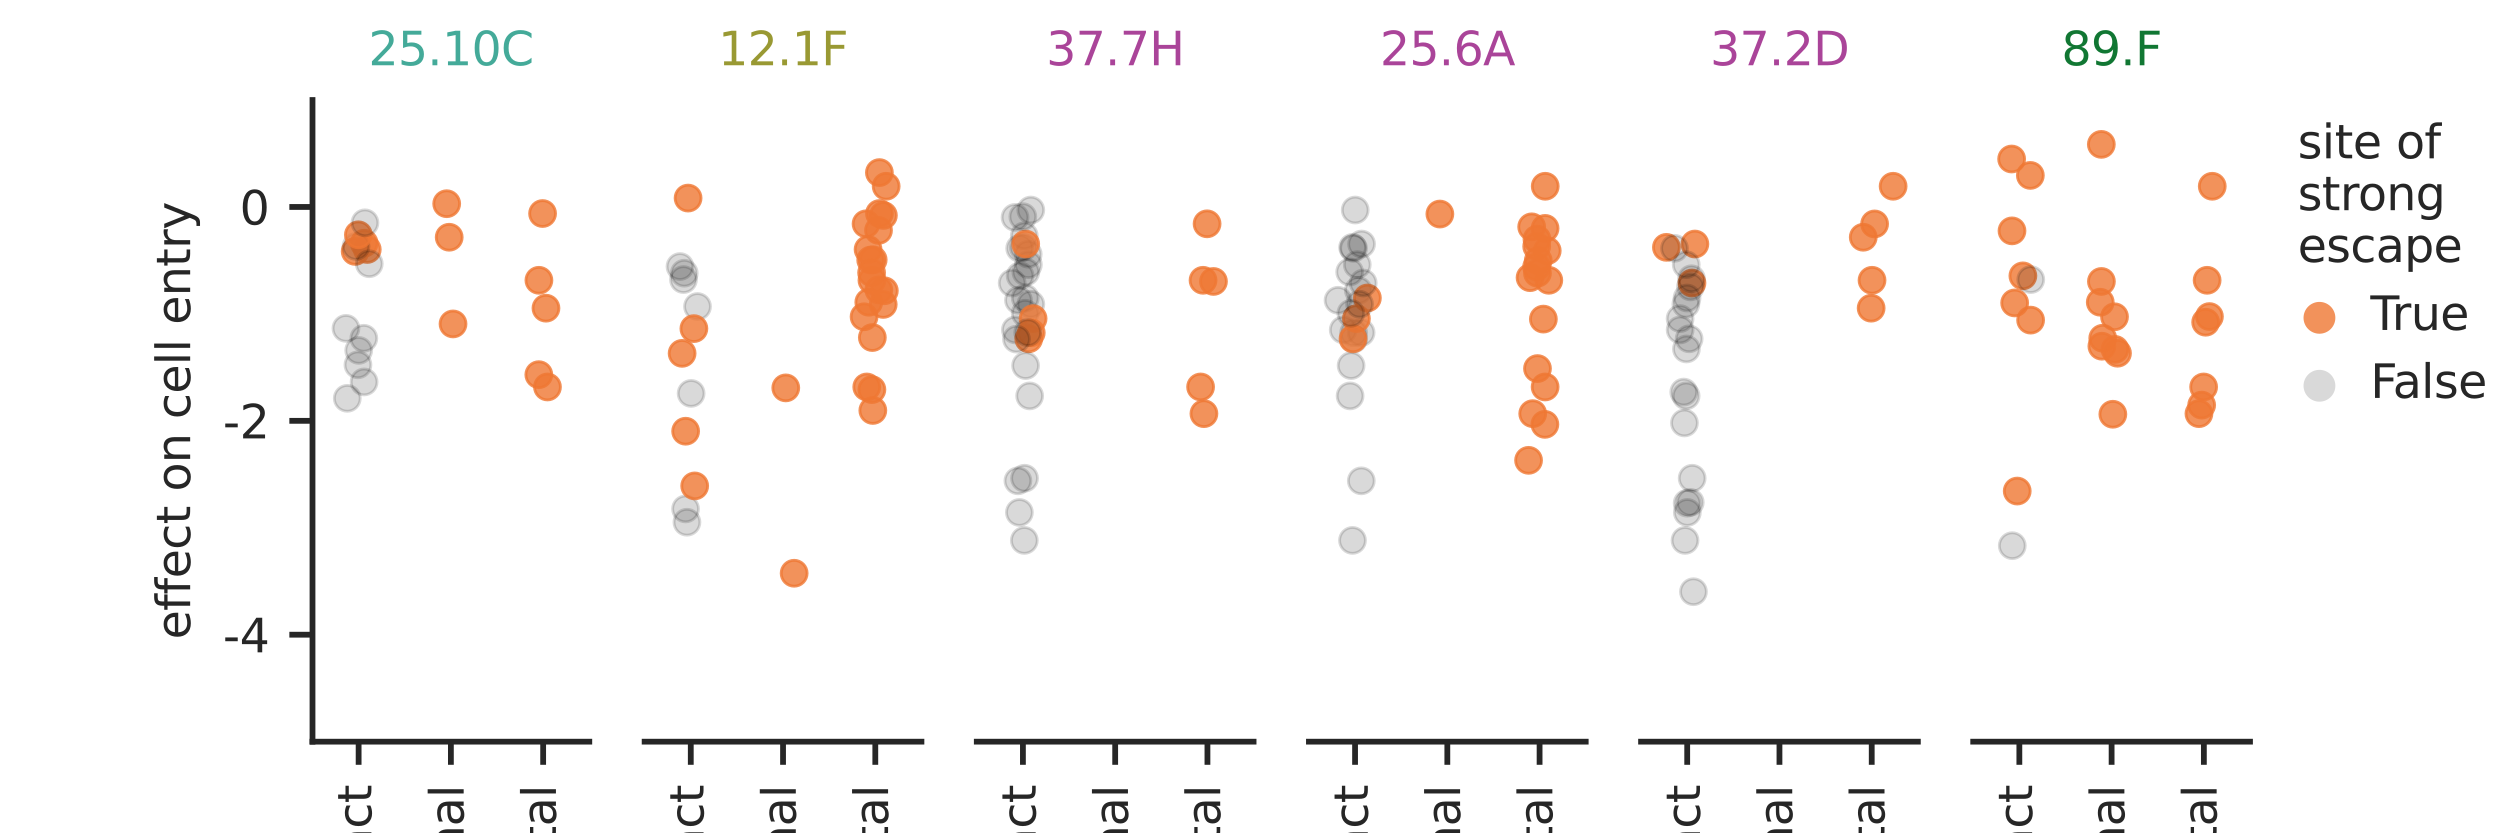 <?xml version="1.0" encoding="utf-8" standalone="no"?>
<!DOCTYPE svg PUBLIC "-//W3C//DTD SVG 1.1//EN"
  "http://www.w3.org/Graphics/SVG/1.1/DTD/svg11.dtd">
<svg xmlns:xlink="http://www.w3.org/1999/xlink" width="432pt" height="144pt" viewBox="0 0 432 144" xmlns="http://www.w3.org/2000/svg" version="1.1">
 <defs>
  <style type="text/css">*{stroke-linejoin: round; stroke-linecap: butt}</style>
 </defs>
 <g id="figure_1">
  <g id="patch_1">
   <path d="M 0 144 
L 432 144 
L 432 0 
L 0 0 
z
" style="fill: #ffffff"/>
  </g>
  <g id="axes_1">
   <g id="patch_2">
    <path d="M 54 128.16 
L 101.829 128.16 
L 101.829 17.28 
L 54 17.28 
z
" style="fill: #ffffff"/>
   </g>
   <g id="matplotlib.axis_1">
    <g id="xtick_1">
     <g id="line2d_1">
      <defs>
       <path id="m04cdb4e382" d="M 0 0 
L 0 4 
" style="stroke: #262626"/>
      </defs>
      <g>
       <use xlink:href="#m04cdb4e382" x="61.971" y="128.16" style="fill: #262626; stroke: #262626"/>
      </g>
     </g>
     <g id="text_1">
      <!-- contact -->
      <g style="fill: #262626" transform="translate(64.179 165.597) rotate(-90) scale(0.08 -0.08)">
       <defs>
        <path id="DejaVuSans-63" d="M 3122 3366 
L 3122 2828 
Q 2878 2963 2633 3030 
Q 2388 3097 2138 3097 
Q 1578 3097 1268 2742 
Q 959 2388 959 1747 
Q 959 1106 1268 751 
Q 1578 397 2138 397 
Q 2388 397 2633 464 
Q 2878 531 3122 666 
L 3122 134 
Q 2881 22 2623 -34 
Q 2366 -91 2075 -91 
Q 1284 -91 818 406 
Q 353 903 353 1747 
Q 353 2603 823 3093 
Q 1294 3584 2113 3584 
Q 2378 3584 2631 3529 
Q 2884 3475 3122 3366 
z
" transform="scale(0.016)"/>
        <path id="DejaVuSans-6f" d="M 1959 3097 
Q 1497 3097 1228 2736 
Q 959 2375 959 1747 
Q 959 1119 1226 758 
Q 1494 397 1959 397 
Q 2419 397 2687 759 
Q 2956 1122 2956 1747 
Q 2956 2369 2687 2733 
Q 2419 3097 1959 3097 
z
M 1959 3584 
Q 2709 3584 3137 3096 
Q 3566 2609 3566 1747 
Q 3566 888 3137 398 
Q 2709 -91 1959 -91 
Q 1206 -91 779 398 
Q 353 888 353 1747 
Q 353 2609 779 3096 
Q 1206 3584 1959 3584 
z
" transform="scale(0.016)"/>
        <path id="DejaVuSans-6e" d="M 3513 2113 
L 3513 0 
L 2938 0 
L 2938 2094 
Q 2938 2591 2744 2837 
Q 2550 3084 2163 3084 
Q 1697 3084 1428 2787 
Q 1159 2491 1159 1978 
L 1159 0 
L 581 0 
L 581 3500 
L 1159 3500 
L 1159 2956 
Q 1366 3272 1645 3428 
Q 1925 3584 2291 3584 
Q 2894 3584 3203 3211 
Q 3513 2838 3513 2113 
z
" transform="scale(0.016)"/>
        <path id="DejaVuSans-74" d="M 1172 4494 
L 1172 3500 
L 2356 3500 
L 2356 3053 
L 1172 3053 
L 1172 1153 
Q 1172 725 1289 603 
Q 1406 481 1766 481 
L 2356 481 
L 2356 0 
L 1766 0 
Q 1100 0 847 248 
Q 594 497 594 1153 
L 594 3053 
L 172 3053 
L 172 3500 
L 594 3500 
L 594 4494 
L 1172 4494 
z
" transform="scale(0.016)"/>
        <path id="DejaVuSans-61" d="M 2194 1759 
Q 1497 1759 1228 1600 
Q 959 1441 959 1056 
Q 959 750 1161 570 
Q 1363 391 1709 391 
Q 2188 391 2477 730 
Q 2766 1069 2766 1631 
L 2766 1759 
L 2194 1759 
z
M 3341 1997 
L 3341 0 
L 2766 0 
L 2766 531 
Q 2569 213 2275 61 
Q 1981 -91 1556 -91 
Q 1019 -91 701 211 
Q 384 513 384 1019 
Q 384 1609 779 1909 
Q 1175 2209 1959 2209 
L 2766 2209 
L 2766 2266 
Q 2766 2663 2505 2880 
Q 2244 3097 1772 3097 
Q 1472 3097 1187 3025 
Q 903 2953 641 2809 
L 641 3341 
Q 956 3463 1253 3523 
Q 1550 3584 1831 3584 
Q 2591 3584 2966 3190 
Q 3341 2797 3341 1997 
z
" transform="scale(0.016)"/>
       </defs>
       <use xlink:href="#DejaVuSans-63"/>
       <use xlink:href="#DejaVuSans-6f" x="54.98"/>
       <use xlink:href="#DejaVuSans-6e" x="116.162"/>
       <use xlink:href="#DejaVuSans-74" x="179.541"/>
       <use xlink:href="#DejaVuSans-61" x="218.75"/>
       <use xlink:href="#DejaVuSans-63" x="280.029"/>
       <use xlink:href="#DejaVuSans-74" x="335.01"/>
      </g>
     </g>
    </g>
    <g id="xtick_2">
     <g id="line2d_2">
      <g>
       <use xlink:href="#m04cdb4e382" x="77.914" y="128.16" style="fill: #262626; stroke: #262626"/>
      </g>
     </g>
     <g id="text_2">
      <!-- proximal -->
      <g style="fill: #262626" transform="translate(80.122 170.368) rotate(-90) scale(0.08 -0.08)">
       <defs>
        <path id="DejaVuSans-70" d="M 1159 525 
L 1159 -1331 
L 581 -1331 
L 581 3500 
L 1159 3500 
L 1159 2969 
Q 1341 3281 1617 3432 
Q 1894 3584 2278 3584 
Q 2916 3584 3314 3078 
Q 3713 2572 3713 1747 
Q 3713 922 3314 415 
Q 2916 -91 2278 -91 
Q 1894 -91 1617 61 
Q 1341 213 1159 525 
z
M 3116 1747 
Q 3116 2381 2855 2742 
Q 2594 3103 2138 3103 
Q 1681 3103 1420 2742 
Q 1159 2381 1159 1747 
Q 1159 1113 1420 752 
Q 1681 391 2138 391 
Q 2594 391 2855 752 
Q 3116 1113 3116 1747 
z
" transform="scale(0.016)"/>
        <path id="DejaVuSans-72" d="M 2631 2963 
Q 2534 3019 2420 3045 
Q 2306 3072 2169 3072 
Q 1681 3072 1420 2755 
Q 1159 2438 1159 1844 
L 1159 0 
L 581 0 
L 581 3500 
L 1159 3500 
L 1159 2956 
Q 1341 3275 1631 3429 
Q 1922 3584 2338 3584 
Q 2397 3584 2469 3576 
Q 2541 3569 2628 3553 
L 2631 2963 
z
" transform="scale(0.016)"/>
        <path id="DejaVuSans-78" d="M 3513 3500 
L 2247 1797 
L 3578 0 
L 2900 0 
L 1881 1375 
L 863 0 
L 184 0 
L 1544 1831 
L 300 3500 
L 978 3500 
L 1906 2253 
L 2834 3500 
L 3513 3500 
z
" transform="scale(0.016)"/>
        <path id="DejaVuSans-69" d="M 603 3500 
L 1178 3500 
L 1178 0 
L 603 0 
L 603 3500 
z
M 603 4863 
L 1178 4863 
L 1178 4134 
L 603 4134 
L 603 4863 
z
" transform="scale(0.016)"/>
        <path id="DejaVuSans-6d" d="M 3328 2828 
Q 3544 3216 3844 3400 
Q 4144 3584 4550 3584 
Q 5097 3584 5394 3201 
Q 5691 2819 5691 2113 
L 5691 0 
L 5113 0 
L 5113 2094 
Q 5113 2597 4934 2840 
Q 4756 3084 4391 3084 
Q 3944 3084 3684 2787 
Q 3425 2491 3425 1978 
L 3425 0 
L 2847 0 
L 2847 2094 
Q 2847 2600 2669 2842 
Q 2491 3084 2119 3084 
Q 1678 3084 1418 2786 
Q 1159 2488 1159 1978 
L 1159 0 
L 581 0 
L 581 3500 
L 1159 3500 
L 1159 2956 
Q 1356 3278 1631 3431 
Q 1906 3584 2284 3584 
Q 2666 3584 2933 3390 
Q 3200 3197 3328 2828 
z
" transform="scale(0.016)"/>
        <path id="DejaVuSans-6c" d="M 603 4863 
L 1178 4863 
L 1178 0 
L 603 0 
L 603 4863 
z
" transform="scale(0.016)"/>
       </defs>
       <use xlink:href="#DejaVuSans-70"/>
       <use xlink:href="#DejaVuSans-72" x="63.477"/>
       <use xlink:href="#DejaVuSans-6f" x="102.34"/>
       <use xlink:href="#DejaVuSans-78" x="160.396"/>
       <use xlink:href="#DejaVuSans-69" x="219.576"/>
       <use xlink:href="#DejaVuSans-6d" x="247.359"/>
       <use xlink:href="#DejaVuSans-61" x="344.771"/>
       <use xlink:href="#DejaVuSans-6c" x="406.051"/>
      </g>
     </g>
    </g>
    <g id="xtick_3">
     <g id="line2d_3">
      <g>
       <use xlink:href="#m04cdb4e382" x="93.857" y="128.16" style="fill: #262626; stroke: #262626"/>
      </g>
     </g>
     <g id="text_3">
      <!-- distal -->
      <g style="fill: #262626" transform="translate(96.065 157.39) rotate(-90) scale(0.08 -0.08)">
       <defs>
        <path id="DejaVuSans-64" d="M 2906 2969 
L 2906 4863 
L 3481 4863 
L 3481 0 
L 2906 0 
L 2906 525 
Q 2725 213 2448 61 
Q 2172 -91 1784 -91 
Q 1150 -91 751 415 
Q 353 922 353 1747 
Q 353 2572 751 3078 
Q 1150 3584 1784 3584 
Q 2172 3584 2448 3432 
Q 2725 3281 2906 2969 
z
M 947 1747 
Q 947 1113 1208 752 
Q 1469 391 1925 391 
Q 2381 391 2643 752 
Q 2906 1113 2906 1747 
Q 2906 2381 2643 2742 
Q 2381 3103 1925 3103 
Q 1469 3103 1208 2742 
Q 947 2381 947 1747 
z
" transform="scale(0.016)"/>
        <path id="DejaVuSans-73" d="M 2834 3397 
L 2834 2853 
Q 2591 2978 2328 3040 
Q 2066 3103 1784 3103 
Q 1356 3103 1142 2972 
Q 928 2841 928 2578 
Q 928 2378 1081 2264 
Q 1234 2150 1697 2047 
L 1894 2003 
Q 2506 1872 2764 1633 
Q 3022 1394 3022 966 
Q 3022 478 2636 193 
Q 2250 -91 1575 -91 
Q 1294 -91 989 -36 
Q 684 19 347 128 
L 347 722 
Q 666 556 975 473 
Q 1284 391 1588 391 
Q 1994 391 2212 530 
Q 2431 669 2431 922 
Q 2431 1156 2273 1281 
Q 2116 1406 1581 1522 
L 1381 1569 
Q 847 1681 609 1914 
Q 372 2147 372 2553 
Q 372 3047 722 3315 
Q 1072 3584 1716 3584 
Q 2034 3584 2315 3537 
Q 2597 3491 2834 3397 
z
" transform="scale(0.016)"/>
       </defs>
       <use xlink:href="#DejaVuSans-64"/>
       <use xlink:href="#DejaVuSans-69" x="63.477"/>
       <use xlink:href="#DejaVuSans-73" x="91.26"/>
       <use xlink:href="#DejaVuSans-74" x="143.359"/>
       <use xlink:href="#DejaVuSans-61" x="182.568"/>
       <use xlink:href="#DejaVuSans-6c" x="243.848"/>
      </g>
     </g>
    </g>
   </g>
   <g id="matplotlib.axis_2">
    <g id="ytick_1">
     <g id="line2d_4">
      <defs>
       <path id="m1bf709a152" d="M 0 0 
L -4 0 
" style="stroke: #262626"/>
      </defs>
      <g>
       <use xlink:href="#m1bf709a152" x="54" y="109.68" style="fill: #262626; stroke: #262626"/>
      </g>
     </g>
     <g id="text_4">
      <!-- -4 -->
      <g style="fill: #262626" transform="translate(38.524 112.719) scale(0.08 -0.08)">
       <defs>
        <path id="DejaVuSans-2d" d="M 313 2009 
L 1997 2009 
L 1997 1497 
L 313 1497 
L 313 2009 
z
" transform="scale(0.016)"/>
        <path id="DejaVuSans-34" d="M 2419 4116 
L 825 1625 
L 2419 1625 
L 2419 4116 
z
M 2253 4666 
L 3047 4666 
L 3047 1625 
L 3713 1625 
L 3713 1100 
L 3047 1100 
L 3047 0 
L 2419 0 
L 2419 1100 
L 313 1100 
L 313 1709 
L 2253 4666 
z
" transform="scale(0.016)"/>
       </defs>
       <use xlink:href="#DejaVuSans-2d"/>
       <use xlink:href="#DejaVuSans-34" x="36.084"/>
      </g>
     </g>
    </g>
    <g id="ytick_2">
     <g id="line2d_5">
      <g>
       <use xlink:href="#m1bf709a152" x="54" y="72.72" style="fill: #262626; stroke: #262626"/>
      </g>
     </g>
     <g id="text_5">
      <!-- -2 -->
      <g style="fill: #262626" transform="translate(38.524 75.759) scale(0.08 -0.08)">
       <defs>
        <path id="DejaVuSans-32" d="M 1228 531 
L 3431 531 
L 3431 0 
L 469 0 
L 469 531 
Q 828 903 1448 1529 
Q 2069 2156 2228 2338 
Q 2531 2678 2651 2914 
Q 2772 3150 2772 3378 
Q 2772 3750 2511 3984 
Q 2250 4219 1831 4219 
Q 1534 4219 1204 4116 
Q 875 4013 500 3803 
L 500 4441 
Q 881 4594 1212 4672 
Q 1544 4750 1819 4750 
Q 2544 4750 2975 4387 
Q 3406 4025 3406 3419 
Q 3406 3131 3298 2873 
Q 3191 2616 2906 2266 
Q 2828 2175 2409 1742 
Q 1991 1309 1228 531 
z
" transform="scale(0.016)"/>
       </defs>
       <use xlink:href="#DejaVuSans-2d"/>
       <use xlink:href="#DejaVuSans-32" x="36.084"/>
      </g>
     </g>
    </g>
    <g id="ytick_3">
     <g id="line2d_6">
      <g>
       <use xlink:href="#m1bf709a152" x="54" y="35.76" style="fill: #262626; stroke: #262626"/>
      </g>
     </g>
     <g id="text_6">
      <!-- 0 -->
      <g style="fill: #262626" transform="translate(41.41 38.799) scale(0.08 -0.08)">
       <defs>
        <path id="DejaVuSans-30" d="M 2034 4250 
Q 1547 4250 1301 3770 
Q 1056 3291 1056 2328 
Q 1056 1369 1301 889 
Q 1547 409 2034 409 
Q 2525 409 2770 889 
Q 3016 1369 3016 2328 
Q 3016 3291 2770 3770 
Q 2525 4250 2034 4250 
z
M 2034 4750 
Q 2819 4750 3233 4129 
Q 3647 3509 3647 2328 
Q 3647 1150 3233 529 
Q 2819 -91 2034 -91 
Q 1250 -91 836 529 
Q 422 1150 422 2328 
Q 422 3509 836 4129 
Q 1250 4750 2034 4750 
z
" transform="scale(0.016)"/>
       </defs>
       <use xlink:href="#DejaVuSans-30"/>
      </g>
     </g>
    </g>
    <g id="text_7">
     <!-- effect on cell entry -->
     <g style="fill: #262626" transform="translate(32.86 110.482) rotate(-90) scale(0.08 -0.08)">
      <defs>
       <path id="DejaVuSans-65" d="M 3597 1894 
L 3597 1613 
L 953 1613 
Q 991 1019 1311 708 
Q 1631 397 2203 397 
Q 2534 397 2845 478 
Q 3156 559 3463 722 
L 3463 178 
Q 3153 47 2828 -22 
Q 2503 -91 2169 -91 
Q 1331 -91 842 396 
Q 353 884 353 1716 
Q 353 2575 817 3079 
Q 1281 3584 2069 3584 
Q 2775 3584 3186 3129 
Q 3597 2675 3597 1894 
z
M 3022 2063 
Q 3016 2534 2758 2815 
Q 2500 3097 2075 3097 
Q 1594 3097 1305 2825 
Q 1016 2553 972 2059 
L 3022 2063 
z
" transform="scale(0.016)"/>
       <path id="DejaVuSans-66" d="M 2375 4863 
L 2375 4384 
L 1825 4384 
Q 1516 4384 1395 4259 
Q 1275 4134 1275 3809 
L 1275 3500 
L 2222 3500 
L 2222 3053 
L 1275 3053 
L 1275 0 
L 697 0 
L 697 3053 
L 147 3053 
L 147 3500 
L 697 3500 
L 697 3744 
Q 697 4328 969 4595 
Q 1241 4863 1831 4863 
L 2375 4863 
z
" transform="scale(0.016)"/>
       <path id="DejaVuSans-20" transform="scale(0.016)"/>
       <path id="DejaVuSans-79" d="M 2059 -325 
Q 1816 -950 1584 -1140 
Q 1353 -1331 966 -1331 
L 506 -1331 
L 506 -850 
L 844 -850 
Q 1081 -850 1212 -737 
Q 1344 -625 1503 -206 
L 1606 56 
L 191 3500 
L 800 3500 
L 1894 763 
L 2988 3500 
L 3597 3500 
L 2059 -325 
z
" transform="scale(0.016)"/>
      </defs>
      <use xlink:href="#DejaVuSans-65"/>
      <use xlink:href="#DejaVuSans-66" x="61.523"/>
      <use xlink:href="#DejaVuSans-66" x="96.729"/>
      <use xlink:href="#DejaVuSans-65" x="131.934"/>
      <use xlink:href="#DejaVuSans-63" x="193.457"/>
      <use xlink:href="#DejaVuSans-74" x="248.438"/>
      <use xlink:href="#DejaVuSans-20" x="287.646"/>
      <use xlink:href="#DejaVuSans-6f" x="319.434"/>
      <use xlink:href="#DejaVuSans-6e" x="380.615"/>
      <use xlink:href="#DejaVuSans-20" x="443.994"/>
      <use xlink:href="#DejaVuSans-63" x="475.781"/>
      <use xlink:href="#DejaVuSans-65" x="530.762"/>
      <use xlink:href="#DejaVuSans-6c" x="592.285"/>
      <use xlink:href="#DejaVuSans-6c" x="620.068"/>
      <use xlink:href="#DejaVuSans-20" x="647.852"/>
      <use xlink:href="#DejaVuSans-65" x="679.639"/>
      <use xlink:href="#DejaVuSans-6e" x="741.162"/>
      <use xlink:href="#DejaVuSans-74" x="804.541"/>
      <use xlink:href="#DejaVuSans-72" x="843.75"/>
      <use xlink:href="#DejaVuSans-79" x="884.863"/>
     </g>
    </g>
   </g>
   <g id="PathCollection_1">
    <defs>
     <path id="C0_0_9fa4f9c22d" d="M 0 2.236 
C 0.593 2.236 1.162 2 1.581 1.581 
C 2 1.162 2.236 0.593 2.236 -0 
C 2.236 -0.593 2 -1.162 1.581 -1.581 
C 1.162 -2 0.593 -2.236 0 -2.236 
C -0.593 -2.236 -1.162 -2 -1.581 -1.581 
C -2 -1.162 -2.236 -0.593 -2.236 0 
C -2.236 0.593 -2 1.162 -1.581 1.581 
C -1.162 2 -0.593 2.236 0 2.236 
z
"/>
    </defs>
    <g clip-path="url(#p6bc358c144)">
     <use xlink:href="#C0_0_9fa4f9c22d" x="60.008" y="68.831" style="fill-opacity: 0.149; stroke: #000000; stroke-opacity: 0.149; stroke-width: 0.5"/>
    </g>
    <g clip-path="url(#p6bc358c144)">
     <use xlink:href="#C0_0_9fa4f9c22d" x="61.985" y="60.547" style="fill-opacity: 0.149; stroke: #000000; stroke-opacity: 0.149; stroke-width: 0.5"/>
    </g>
    <g clip-path="url(#p6bc358c144)">
     <use xlink:href="#C0_0_9fa4f9c22d" x="62.916" y="65.999" style="fill-opacity: 0.149; stroke: #000000; stroke-opacity: 0.149; stroke-width: 0.5"/>
    </g>
    <g clip-path="url(#p6bc358c144)">
     <use xlink:href="#C0_0_9fa4f9c22d" x="62.869" y="58.455" style="fill-opacity: 0.149; stroke: #000000; stroke-opacity: 0.149; stroke-width: 0.5"/>
    </g>
    <g clip-path="url(#p6bc358c144)">
     <use xlink:href="#C0_0_9fa4f9c22d" x="63.461" y="43.109" style="fill: #ee7733; fill-opacity: 0.8; stroke: #ee7733; stroke-opacity: 0.8; stroke-width: 0.5"/>
    </g>
    <g clip-path="url(#p6bc358c144)">
     <use xlink:href="#C0_0_9fa4f9c22d" x="62.925" y="42.029" style="fill: #ee7733; fill-opacity: 0.8; stroke: #ee7733; stroke-opacity: 0.8; stroke-width: 0.5"/>
    </g>
    <g clip-path="url(#p6bc358c144)">
     <use xlink:href="#C0_0_9fa4f9c22d" x="61.373" y="43.443" style="fill: #ee7733; fill-opacity: 0.8; stroke: #ee7733; stroke-opacity: 0.8; stroke-width: 0.5"/>
    </g>
    <g clip-path="url(#p6bc358c144)">
     <use xlink:href="#C0_0_9fa4f9c22d" x="63.806" y="45.575" style="fill-opacity: 0.149; stroke: #000000; stroke-opacity: 0.149; stroke-width: 0.5"/>
    </g>
    <g clip-path="url(#p6bc358c144)">
     <use xlink:href="#C0_0_9fa4f9c22d" x="61.853" y="63.039" style="fill-opacity: 0.149; stroke: #000000; stroke-opacity: 0.149; stroke-width: 0.5"/>
    </g>
    <g clip-path="url(#p6bc358c144)">
     <use xlink:href="#C0_0_9fa4f9c22d" x="61.519" y="42.58" style="fill-opacity: 0.149; stroke: #000000; stroke-opacity: 0.149; stroke-width: 0.5"/>
    </g>
    <g clip-path="url(#p6bc358c144)">
     <use xlink:href="#C0_0_9fa4f9c22d" x="59.784" y="56.741" style="fill-opacity: 0.149; stroke: #000000; stroke-opacity: 0.149; stroke-width: 0.5"/>
    </g>
    <g clip-path="url(#p6bc358c144)">
     <use xlink:href="#C0_0_9fa4f9c22d" x="61.926" y="40.572" style="fill: #ee7733; fill-opacity: 0.8; stroke: #ee7733; stroke-opacity: 0.8; stroke-width: 0.5"/>
    </g>
    <g clip-path="url(#p6bc358c144)">
     <use xlink:href="#C0_0_9fa4f9c22d" x="63.063" y="38.503" style="fill-opacity: 0.149; stroke: #000000; stroke-opacity: 0.149; stroke-width: 0.5"/>
    </g>
    <g clip-path="url(#p6bc358c144)">
     <use xlink:href="#C0_0_9fa4f9c22d" x="78.283" y="55.976" style="fill: #ee7733; fill-opacity: 0.8; stroke: #ee7733; stroke-opacity: 0.8; stroke-width: 0.5"/>
    </g>
    <g clip-path="url(#p6bc358c144)">
     <use xlink:href="#C0_0_9fa4f9c22d" x="77.621" y="40.995" style="fill: #ee7733; fill-opacity: 0.8; stroke: #ee7733; stroke-opacity: 0.8; stroke-width: 0.5"/>
    </g>
    <g clip-path="url(#p6bc358c144)">
     <use xlink:href="#C0_0_9fa4f9c22d" x="77.19" y="35.201" style="fill: #ee7733; fill-opacity: 0.8; stroke: #ee7733; stroke-opacity: 0.8; stroke-width: 0.5"/>
    </g>
    <g clip-path="url(#p6bc358c144)">
     <use xlink:href="#C0_0_9fa4f9c22d" x="94.602" y="66.867" style="fill: #ee7733; fill-opacity: 0.8; stroke: #ee7733; stroke-opacity: 0.8; stroke-width: 0.5"/>
    </g>
    <g clip-path="url(#p6bc358c144)">
     <use xlink:href="#C0_0_9fa4f9c22d" x="93.125" y="48.434" style="fill: #ee7733; fill-opacity: 0.8; stroke: #ee7733; stroke-opacity: 0.8; stroke-width: 0.5"/>
    </g>
    <g clip-path="url(#p6bc358c144)">
     <use xlink:href="#C0_0_9fa4f9c22d" x="93.758" y="36.898" style="fill: #ee7733; fill-opacity: 0.8; stroke: #ee7733; stroke-opacity: 0.8; stroke-width: 0.5"/>
    </g>
    <g clip-path="url(#p6bc358c144)">
     <use xlink:href="#C0_0_9fa4f9c22d" x="93.11" y="64.742" style="fill: #ee7733; fill-opacity: 0.8; stroke: #ee7733; stroke-opacity: 0.8; stroke-width: 0.5"/>
    </g>
    <g clip-path="url(#p6bc358c144)">
     <use xlink:href="#C0_0_9fa4f9c22d" x="94.343" y="53.254" style="fill: #ee7733; fill-opacity: 0.8; stroke: #ee7733; stroke-opacity: 0.8; stroke-width: 0.5"/>
    </g>
   </g>
   <g id="PathCollection_2"/>
   <g id="PathCollection_3"/>
   <g id="patch_3">
    <path d="M 54 128.16 
L 54 17.28 
" style="fill: none; stroke: #262626; stroke-linejoin: miter; stroke-linecap: square"/>
   </g>
   <g id="patch_4">
    <path d="M 54 128.16 
L 101.829 128.16 
" style="fill: none; stroke: #262626; stroke-linejoin: miter; stroke-linecap: square"/>
   </g>
   <g id="text_8">
    <!-- 25.10C -->
    <g style="fill: #44aa99" transform="translate(63.67 11.28) scale(0.08 -0.08)">
     <defs>
      <path id="DejaVuSans-35" d="M 691 4666 
L 3169 4666 
L 3169 4134 
L 1269 4134 
L 1269 2991 
Q 1406 3038 1543 3061 
Q 1681 3084 1819 3084 
Q 2600 3084 3056 2656 
Q 3513 2228 3513 1497 
Q 3513 744 3044 326 
Q 2575 -91 1722 -91 
Q 1428 -91 1123 -41 
Q 819 9 494 109 
L 494 744 
Q 775 591 1075 516 
Q 1375 441 1709 441 
Q 2250 441 2565 725 
Q 2881 1009 2881 1497 
Q 2881 1984 2565 2268 
Q 2250 2553 1709 2553 
Q 1456 2553 1204 2497 
Q 953 2441 691 2322 
L 691 4666 
z
" transform="scale(0.016)"/>
      <path id="DejaVuSans-2e" d="M 684 794 
L 1344 794 
L 1344 0 
L 684 0 
L 684 794 
z
" transform="scale(0.016)"/>
      <path id="DejaVuSans-31" d="M 794 531 
L 1825 531 
L 1825 4091 
L 703 3866 
L 703 4441 
L 1819 4666 
L 2450 4666 
L 2450 531 
L 3481 531 
L 3481 0 
L 794 0 
L 794 531 
z
" transform="scale(0.016)"/>
      <path id="DejaVuSans-43" d="M 4122 4306 
L 4122 3641 
Q 3803 3938 3442 4084 
Q 3081 4231 2675 4231 
Q 1875 4231 1450 3742 
Q 1025 3253 1025 2328 
Q 1025 1406 1450 917 
Q 1875 428 2675 428 
Q 3081 428 3442 575 
Q 3803 722 4122 1019 
L 4122 359 
Q 3791 134 3420 21 
Q 3050 -91 2638 -91 
Q 1578 -91 968 557 
Q 359 1206 359 2328 
Q 359 3453 968 4101 
Q 1578 4750 2638 4750 
Q 3056 4750 3426 4639 
Q 3797 4528 4122 4306 
z
" transform="scale(0.016)"/>
     </defs>
     <use xlink:href="#DejaVuSans-32"/>
     <use xlink:href="#DejaVuSans-35" x="63.623"/>
     <use xlink:href="#DejaVuSans-2e" x="127.246"/>
     <use xlink:href="#DejaVuSans-31" x="159.033"/>
     <use xlink:href="#DejaVuSans-30" x="222.656"/>
     <use xlink:href="#DejaVuSans-43" x="286.279"/>
    </g>
   </g>
  </g>
  <g id="axes_2">
   <g id="patch_5">
    <path d="M 111.394 128.16 
L 159.223 128.16 
L 159.223 17.28 
L 111.394 17.28 
z
" style="fill: #ffffff"/>
   </g>
   <g id="matplotlib.axis_3">
    <g id="xtick_4">
     <g id="line2d_7">
      <g>
       <use xlink:href="#m04cdb4e382" x="119.366" y="128.16" style="fill: #262626; stroke: #262626"/>
      </g>
     </g>
     <g id="text_9">
      <!-- contact -->
      <g style="fill: #262626" transform="translate(121.573 165.597) rotate(-90) scale(0.08 -0.08)">
       <use xlink:href="#DejaVuSans-63"/>
       <use xlink:href="#DejaVuSans-6f" x="54.98"/>
       <use xlink:href="#DejaVuSans-6e" x="116.162"/>
       <use xlink:href="#DejaVuSans-74" x="179.541"/>
       <use xlink:href="#DejaVuSans-61" x="218.75"/>
       <use xlink:href="#DejaVuSans-63" x="280.029"/>
       <use xlink:href="#DejaVuSans-74" x="335.01"/>
      </g>
     </g>
    </g>
    <g id="xtick_5">
     <g id="line2d_8">
      <g>
       <use xlink:href="#m04cdb4e382" x="135.309" y="128.16" style="fill: #262626; stroke: #262626"/>
      </g>
     </g>
     <g id="text_10">
      <!-- proximal -->
      <g style="fill: #262626" transform="translate(137.516 170.368) rotate(-90) scale(0.08 -0.08)">
       <use xlink:href="#DejaVuSans-70"/>
       <use xlink:href="#DejaVuSans-72" x="63.477"/>
       <use xlink:href="#DejaVuSans-6f" x="102.34"/>
       <use xlink:href="#DejaVuSans-78" x="160.396"/>
       <use xlink:href="#DejaVuSans-69" x="219.576"/>
       <use xlink:href="#DejaVuSans-6d" x="247.359"/>
       <use xlink:href="#DejaVuSans-61" x="344.771"/>
       <use xlink:href="#DejaVuSans-6c" x="406.051"/>
      </g>
     </g>
    </g>
    <g id="xtick_6">
     <g id="line2d_9">
      <g>
       <use xlink:href="#m04cdb4e382" x="151.251" y="128.16" style="fill: #262626; stroke: #262626"/>
      </g>
     </g>
     <g id="text_11">
      <!-- distal -->
      <g style="fill: #262626" transform="translate(153.459 157.39) rotate(-90) scale(0.08 -0.08)">
       <use xlink:href="#DejaVuSans-64"/>
       <use xlink:href="#DejaVuSans-69" x="63.477"/>
       <use xlink:href="#DejaVuSans-73" x="91.26"/>
       <use xlink:href="#DejaVuSans-74" x="143.359"/>
       <use xlink:href="#DejaVuSans-61" x="182.568"/>
       <use xlink:href="#DejaVuSans-6c" x="243.848"/>
      </g>
     </g>
    </g>
   </g>
   <g id="matplotlib.axis_4"/>
   <g id="PathCollection_4">
    <defs>
     <path id="C1_0_13819f0ced" d="M 0 2.236 
C 0.593 2.236 1.162 2 1.581 1.581 
C 2 1.162 2.236 0.593 2.236 -0 
C 2.236 -0.593 2 -1.162 1.581 -1.581 
C 1.162 -2 0.593 -2.236 0 -2.236 
C -0.593 -2.236 -1.162 -2 -1.581 -1.581 
C -2 -1.162 -2.236 -0.593 -2.236 0 
C -2.236 0.593 -2 1.162 -1.581 1.581 
C -1.162 2 -0.593 2.236 0 2.236 
z
"/>
    </defs>
    <g clip-path="url(#pb6b0674486)">
     <use xlink:href="#C1_0_13819f0ced" x="120.53" y="52.965" style="fill-opacity: 0.149; stroke: #000000; stroke-opacity: 0.149; stroke-width: 0.5"/>
    </g>
    <g clip-path="url(#pb6b0674486)">
     <use xlink:href="#C1_0_13819f0ced" x="118.466" y="87.94" style="fill-opacity: 0.149; stroke: #000000; stroke-opacity: 0.149; stroke-width: 0.5"/>
    </g>
    <g clip-path="url(#pb6b0674486)">
     <use xlink:href="#C1_0_13819f0ced" x="118.9" y="34.228" style="fill: #ee7733; fill-opacity: 0.8; stroke: #ee7733; stroke-opacity: 0.8; stroke-width: 0.5"/>
    </g>
    <g clip-path="url(#pb6b0674486)">
     <use xlink:href="#C1_0_13819f0ced" x="118.106" y="48.31" style="fill-opacity: 0.149; stroke: #000000; stroke-opacity: 0.149; stroke-width: 0.5"/>
    </g>
    <g clip-path="url(#pb6b0674486)">
     <use xlink:href="#C1_0_13819f0ced" x="117.505" y="46.059" style="fill-opacity: 0.149; stroke: #000000; stroke-opacity: 0.149; stroke-width: 0.5"/>
    </g>
    <g clip-path="url(#pb6b0674486)">
     <use xlink:href="#C1_0_13819f0ced" x="119.905" y="56.783" style="fill: #ee7733; fill-opacity: 0.8; stroke: #ee7733; stroke-opacity: 0.8; stroke-width: 0.5"/>
    </g>
    <g clip-path="url(#pb6b0674486)">
     <use xlink:href="#C1_0_13819f0ced" x="118.238" y="47.21" style="fill-opacity: 0.149; stroke: #000000; stroke-opacity: 0.149; stroke-width: 0.5"/>
    </g>
    <g clip-path="url(#pb6b0674486)">
     <use xlink:href="#C1_0_13819f0ced" x="119.426" y="67.981" style="fill-opacity: 0.149; stroke: #000000; stroke-opacity: 0.149; stroke-width: 0.5"/>
    </g>
    <g clip-path="url(#pb6b0674486)">
     <use xlink:href="#C1_0_13819f0ced" x="120.042" y="83.967" style="fill: #ee7733; fill-opacity: 0.8; stroke: #ee7733; stroke-opacity: 0.8; stroke-width: 0.5"/>
    </g>
    <g clip-path="url(#pb6b0674486)">
     <use xlink:href="#C1_0_13819f0ced" x="117.868" y="61.06" style="fill: #ee7733; fill-opacity: 0.8; stroke: #ee7733; stroke-opacity: 0.8; stroke-width: 0.5"/>
    </g>
    <g clip-path="url(#pb6b0674486)">
     <use xlink:href="#C1_0_13819f0ced" x="118.704" y="90.24" style="fill-opacity: 0.149; stroke: #000000; stroke-opacity: 0.149; stroke-width: 0.5"/>
    </g>
    <g clip-path="url(#pb6b0674486)">
     <use xlink:href="#C1_0_13819f0ced" x="118.479" y="74.514" style="fill: #ee7733; fill-opacity: 0.8; stroke: #ee7733; stroke-opacity: 0.8; stroke-width: 0.5"/>
    </g>
    <g clip-path="url(#pb6b0674486)">
     <use xlink:href="#C1_0_13819f0ced" x="135.782" y="67.027" style="fill: #ee7733; fill-opacity: 0.8; stroke: #ee7733; stroke-opacity: 0.8; stroke-width: 0.5"/>
    </g>
    <g clip-path="url(#pb6b0674486)">
     <use xlink:href="#C1_0_13819f0ced" x="137.228" y="99.058" style="fill: #ee7733; fill-opacity: 0.8; stroke: #ee7733; stroke-opacity: 0.8; stroke-width: 0.5"/>
    </g>
    <g clip-path="url(#pb6b0674486)">
     <use xlink:href="#C1_0_13819f0ced" x="149.313" y="54.738" style="fill: #ee7733; fill-opacity: 0.8; stroke: #ee7733; stroke-opacity: 0.8; stroke-width: 0.5"/>
    </g>
    <g clip-path="url(#pb6b0674486)">
     <use xlink:href="#C1_0_13819f0ced" x="149.776" y="66.867" style="fill: #ee7733; fill-opacity: 0.8; stroke: #ee7733; stroke-opacity: 0.8; stroke-width: 0.5"/>
    </g>
    <g clip-path="url(#pb6b0674486)">
     <use xlink:href="#C1_0_13819f0ced" x="150.674" y="48.434" style="fill: #ee7733; fill-opacity: 0.8; stroke: #ee7733; stroke-opacity: 0.8; stroke-width: 0.5"/>
    </g>
    <g clip-path="url(#pb6b0674486)">
     <use xlink:href="#C1_0_13819f0ced" x="152.618" y="52.607" style="fill: #ee7733; fill-opacity: 0.8; stroke: #ee7733; stroke-opacity: 0.8; stroke-width: 0.5"/>
    </g>
    <g clip-path="url(#pb6b0674486)">
     <use xlink:href="#C1_0_13819f0ced" x="151.972" y="36.898" style="fill: #ee7733; fill-opacity: 0.8; stroke: #ee7733; stroke-opacity: 0.8; stroke-width: 0.5"/>
    </g>
    <g clip-path="url(#pb6b0674486)">
     <use xlink:href="#C1_0_13819f0ced" x="151.959" y="29.823" style="fill: #ee7733; fill-opacity: 0.8; stroke: #ee7733; stroke-opacity: 0.8; stroke-width: 0.5"/>
    </g>
    <g clip-path="url(#pb6b0674486)">
     <use xlink:href="#C1_0_13819f0ced" x="151.859" y="50.098" style="fill: #ee7733; fill-opacity: 0.8; stroke: #ee7733; stroke-opacity: 0.8; stroke-width: 0.5"/>
    </g>
    <g clip-path="url(#pb6b0674486)">
     <use xlink:href="#C1_0_13819f0ced" x="150.459" y="44.934" style="fill: #ee7733; fill-opacity: 0.8; stroke: #ee7733; stroke-opacity: 0.8; stroke-width: 0.5"/>
    </g>
    <g clip-path="url(#pb6b0674486)">
     <use xlink:href="#C1_0_13819f0ced" x="149.656" y="38.676" style="fill: #ee7733; fill-opacity: 0.8; stroke: #ee7733; stroke-opacity: 0.8; stroke-width: 0.5"/>
    </g>
    <g clip-path="url(#pb6b0674486)">
     <use xlink:href="#C1_0_13819f0ced" x="151.808" y="39.813" style="fill: #ee7733; fill-opacity: 0.8; stroke: #ee7733; stroke-opacity: 0.8; stroke-width: 0.5"/>
    </g>
    <g clip-path="url(#pb6b0674486)">
     <use xlink:href="#C1_0_13819f0ced" x="150.129" y="52.227" style="fill: #ee7733; fill-opacity: 0.8; stroke: #ee7733; stroke-opacity: 0.8; stroke-width: 0.5"/>
    </g>
    <g clip-path="url(#pb6b0674486)">
     <use xlink:href="#C1_0_13819f0ced" x="153.128" y="32.187" style="fill: #ee7733; fill-opacity: 0.8; stroke: #ee7733; stroke-opacity: 0.8; stroke-width: 0.5"/>
    </g>
    <g clip-path="url(#pb6b0674486)">
     <use xlink:href="#C1_0_13819f0ced" x="150.665" y="67.324" style="fill: #ee7733; fill-opacity: 0.8; stroke: #ee7733; stroke-opacity: 0.8; stroke-width: 0.5"/>
    </g>
    <g clip-path="url(#pb6b0674486)">
     <use xlink:href="#C1_0_13819f0ced" x="150.826" y="70.927" style="fill: #ee7733; fill-opacity: 0.8; stroke: #ee7733; stroke-opacity: 0.8; stroke-width: 0.5"/>
    </g>
    <g clip-path="url(#pb6b0674486)">
     <use xlink:href="#C1_0_13819f0ced" x="150.74" y="58.329" style="fill: #ee7733; fill-opacity: 0.8; stroke: #ee7733; stroke-opacity: 0.8; stroke-width: 0.5"/>
    </g>
    <g clip-path="url(#pb6b0674486)">
     <use xlink:href="#C1_0_13819f0ced" x="150.887" y="44.895" style="fill: #ee7733; fill-opacity: 0.8; stroke: #ee7733; stroke-opacity: 0.8; stroke-width: 0.5"/>
    </g>
    <g clip-path="url(#pb6b0674486)">
     <use xlink:href="#C1_0_13819f0ced" x="150.003" y="43.102" style="fill: #ee7733; fill-opacity: 0.8; stroke: #ee7733; stroke-opacity: 0.8; stroke-width: 0.5"/>
    </g>
    <g clip-path="url(#pb6b0674486)">
     <use xlink:href="#C1_0_13819f0ced" x="152.65" y="37.225" style="fill: #ee7733; fill-opacity: 0.8; stroke: #ee7733; stroke-opacity: 0.8; stroke-width: 0.5"/>
    </g>
    <g clip-path="url(#pb6b0674486)">
     <use xlink:href="#C1_0_13819f0ced" x="152.813" y="50.245" style="fill: #ee7733; fill-opacity: 0.8; stroke: #ee7733; stroke-opacity: 0.8; stroke-width: 0.5"/>
    </g>
    <g clip-path="url(#pb6b0674486)">
     <use xlink:href="#C1_0_13819f0ced" x="150.613" y="47.125" style="fill: #ee7733; fill-opacity: 0.8; stroke: #ee7733; stroke-opacity: 0.8; stroke-width: 0.5"/>
    </g>
   </g>
   <g id="PathCollection_5"/>
   <g id="PathCollection_6"/>
   <g id="patch_6">
    <path d="M 111.394 128.16 
L 111.394 17.28 
" style="fill: none"/>
   </g>
   <g id="patch_7">
    <path d="M 111.394 128.16 
L 159.223 128.16 
" style="fill: none; stroke: #262626; stroke-linejoin: miter; stroke-linecap: square"/>
   </g>
   <g id="text_12">
    <!-- 12.1F -->
    <g style="fill: #999933" transform="translate(124.102 11.28) scale(0.08 -0.08)">
     <defs>
      <path id="DejaVuSans-46" d="M 628 4666 
L 3309 4666 
L 3309 4134 
L 1259 4134 
L 1259 2759 
L 3109 2759 
L 3109 2228 
L 1259 2228 
L 1259 0 
L 628 0 
L 628 4666 
z
" transform="scale(0.016)"/>
     </defs>
     <use xlink:href="#DejaVuSans-31"/>
     <use xlink:href="#DejaVuSans-32" x="63.623"/>
     <use xlink:href="#DejaVuSans-2e" x="127.246"/>
     <use xlink:href="#DejaVuSans-31" x="159.033"/>
     <use xlink:href="#DejaVuSans-46" x="222.656"/>
    </g>
   </g>
  </g>
  <g id="axes_3">
   <g id="patch_8">
    <path d="M 168.789 128.16 
L 216.617 128.16 
L 216.617 17.28 
L 168.789 17.28 
z
" style="fill: #ffffff"/>
   </g>
   <g id="matplotlib.axis_5">
    <g id="xtick_7">
     <g id="line2d_10">
      <g>
       <use xlink:href="#m04cdb4e382" x="176.76" y="128.16" style="fill: #262626; stroke: #262626"/>
      </g>
     </g>
     <g id="text_13">
      <!-- contact -->
      <g style="fill: #262626" transform="translate(178.968 165.597) rotate(-90) scale(0.08 -0.08)">
       <use xlink:href="#DejaVuSans-63"/>
       <use xlink:href="#DejaVuSans-6f" x="54.98"/>
       <use xlink:href="#DejaVuSans-6e" x="116.162"/>
       <use xlink:href="#DejaVuSans-74" x="179.541"/>
       <use xlink:href="#DejaVuSans-61" x="218.75"/>
       <use xlink:href="#DejaVuSans-63" x="280.029"/>
       <use xlink:href="#DejaVuSans-74" x="335.01"/>
      </g>
     </g>
    </g>
    <g id="xtick_8">
     <g id="line2d_11">
      <g>
       <use xlink:href="#m04cdb4e382" x="192.703" y="128.16" style="fill: #262626; stroke: #262626"/>
      </g>
     </g>
     <g id="text_14">
      <!-- proximal -->
      <g style="fill: #262626" transform="translate(194.91 170.368) rotate(-90) scale(0.08 -0.08)">
       <use xlink:href="#DejaVuSans-70"/>
       <use xlink:href="#DejaVuSans-72" x="63.477"/>
       <use xlink:href="#DejaVuSans-6f" x="102.34"/>
       <use xlink:href="#DejaVuSans-78" x="160.396"/>
       <use xlink:href="#DejaVuSans-69" x="219.576"/>
       <use xlink:href="#DejaVuSans-6d" x="247.359"/>
       <use xlink:href="#DejaVuSans-61" x="344.771"/>
       <use xlink:href="#DejaVuSans-6c" x="406.051"/>
      </g>
     </g>
    </g>
    <g id="xtick_9">
     <g id="line2d_12">
      <g>
       <use xlink:href="#m04cdb4e382" x="208.646" y="128.16" style="fill: #262626; stroke: #262626"/>
      </g>
     </g>
     <g id="text_15">
      <!-- distal -->
      <g style="fill: #262626" transform="translate(210.853 157.39) rotate(-90) scale(0.08 -0.08)">
       <use xlink:href="#DejaVuSans-64"/>
       <use xlink:href="#DejaVuSans-69" x="63.477"/>
       <use xlink:href="#DejaVuSans-73" x="91.26"/>
       <use xlink:href="#DejaVuSans-74" x="143.359"/>
       <use xlink:href="#DejaVuSans-61" x="182.568"/>
       <use xlink:href="#DejaVuSans-6c" x="243.848"/>
      </g>
     </g>
    </g>
   </g>
   <g id="matplotlib.axis_6"/>
   <g id="PathCollection_7">
    <defs>
     <path id="C2_0_5f7aba4b6f" d="M 0 2.236 
C 0.593 2.236 1.162 2 1.581 1.581 
C 2 1.162 2.236 0.593 2.236 -0 
C 2.236 -0.593 2 -1.162 1.581 -1.581 
C 1.162 -2 0.593 -2.236 0 -2.236 
C -0.593 -2.236 -1.162 -2 -1.581 -1.581 
C -2 -1.162 -2.236 -0.593 -2.236 0 
C -2.236 0.593 -2 1.162 -1.581 1.581 
C -1.162 2 -0.593 2.236 0 2.236 
z
"/>
    </defs>
    <g clip-path="url(#pfb967a7e29)">
     <use xlink:href="#C2_0_5f7aba4b6f" x="178.128" y="52.57" style="fill-opacity: 0.149; stroke: #000000; stroke-opacity: 0.149; stroke-width: 0.5"/>
    </g>
    <g clip-path="url(#pfb967a7e29)">
     <use xlink:href="#C2_0_5f7aba4b6f" x="177.274" y="47.001" style="fill-opacity: 0.149; stroke: #000000; stroke-opacity: 0.149; stroke-width: 0.5"/>
    </g>
    <g clip-path="url(#pfb967a7e29)">
     <use xlink:href="#C2_0_5f7aba4b6f" x="177.15" y="54.131" style="fill-opacity: 0.149; stroke: #000000; stroke-opacity: 0.149; stroke-width: 0.5"/>
    </g>
    <g clip-path="url(#pfb967a7e29)">
     <use xlink:href="#C2_0_5f7aba4b6f" x="176.996" y="40.753" style="fill-opacity: 0.149; stroke: #000000; stroke-opacity: 0.149; stroke-width: 0.5"/>
    </g>
    <g clip-path="url(#pfb967a7e29)">
     <use xlink:href="#C2_0_5f7aba4b6f" x="177.674" y="43.925" style="fill-opacity: 0.149; stroke: #000000; stroke-opacity: 0.149; stroke-width: 0.5"/>
    </g>
    <g clip-path="url(#pfb967a7e29)">
     <use xlink:href="#C2_0_5f7aba4b6f" x="175.398" y="37.568" style="fill-opacity: 0.149; stroke: #000000; stroke-opacity: 0.149; stroke-width: 0.5"/>
    </g>
    <g clip-path="url(#pfb967a7e29)">
     <use xlink:href="#C2_0_5f7aba4b6f" x="175.992" y="51.888" style="fill-opacity: 0.149; stroke: #000000; stroke-opacity: 0.149; stroke-width: 0.5"/>
    </g>
    <g clip-path="url(#pfb967a7e29)">
     <use xlink:href="#C2_0_5f7aba4b6f" x="177.705" y="45.734" style="fill-opacity: 0.149; stroke: #000000; stroke-opacity: 0.149; stroke-width: 0.5"/>
    </g>
    <g clip-path="url(#pfb967a7e29)">
     <use xlink:href="#C2_0_5f7aba4b6f" x="176.199" y="42.909" style="fill-opacity: 0.149; stroke: #000000; stroke-opacity: 0.149; stroke-width: 0.5"/>
    </g>
    <g clip-path="url(#pfb967a7e29)">
     <use xlink:href="#C2_0_5f7aba4b6f" x="176.15" y="88.548" style="fill-opacity: 0.149; stroke: #000000; stroke-opacity: 0.149; stroke-width: 0.5"/>
    </g>
    <g clip-path="url(#pfb967a7e29)">
     <use xlink:href="#C2_0_5f7aba4b6f" x="174.9" y="48.904" style="fill-opacity: 0.149; stroke: #000000; stroke-opacity: 0.149; stroke-width: 0.5"/>
    </g>
    <g clip-path="url(#pfb967a7e29)">
     <use xlink:href="#C2_0_5f7aba4b6f" x="175.456" y="57.007" style="fill-opacity: 0.149; stroke: #000000; stroke-opacity: 0.149; stroke-width: 0.5"/>
    </g>
    <g clip-path="url(#pfb967a7e29)">
     <use xlink:href="#C2_0_5f7aba4b6f" x="176.823" y="42.74" style="fill-opacity: 0.149; stroke: #000000; stroke-opacity: 0.149; stroke-width: 0.5"/>
    </g>
    <g clip-path="url(#pfb967a7e29)">
     <use xlink:href="#C2_0_5f7aba4b6f" x="177.243" y="42.168" style="fill: #ee7733; fill-opacity: 0.8; stroke: #ee7733; stroke-opacity: 0.8; stroke-width: 0.5"/>
    </g>
    <g clip-path="url(#pfb967a7e29)">
     <use xlink:href="#C2_0_5f7aba4b6f" x="177.002" y="93.383" style="fill-opacity: 0.149; stroke: #000000; stroke-opacity: 0.149; stroke-width: 0.5"/>
    </g>
    <g clip-path="url(#pfb967a7e29)">
     <use xlink:href="#C2_0_5f7aba4b6f" x="177.163" y="51.494" style="fill-opacity: 0.149; stroke: #000000; stroke-opacity: 0.149; stroke-width: 0.5"/>
    </g>
    <g clip-path="url(#pfb967a7e29)">
     <use xlink:href="#C2_0_5f7aba4b6f" x="178.518" y="55.052" style="fill: #ee7733; fill-opacity: 0.8; stroke: #ee7733; stroke-opacity: 0.8; stroke-width: 0.5"/>
    </g>
    <g clip-path="url(#pfb967a7e29)">
     <use xlink:href="#C2_0_5f7aba4b6f" x="178.2" y="57.501" style="fill: #ee7733; fill-opacity: 0.8; stroke: #ee7733; stroke-opacity: 0.8; stroke-width: 0.5"/>
    </g>
    <g clip-path="url(#pfb967a7e29)">
     <use xlink:href="#C2_0_5f7aba4b6f" x="177.767" y="58.548" style="fill: #ee7733; fill-opacity: 0.8; stroke: #ee7733; stroke-opacity: 0.8; stroke-width: 0.5"/>
    </g>
    <g clip-path="url(#pfb967a7e29)">
     <use xlink:href="#C2_0_5f7aba4b6f" x="175.896" y="83.087" style="fill-opacity: 0.149; stroke: #000000; stroke-opacity: 0.149; stroke-width: 0.5"/>
    </g>
    <g clip-path="url(#pfb967a7e29)">
     <use xlink:href="#C2_0_5f7aba4b6f" x="175.649" y="58.599" style="fill-opacity: 0.149; stroke: #000000; stroke-opacity: 0.149; stroke-width: 0.5"/>
    </g>
    <g clip-path="url(#pfb967a7e29)">
     <use xlink:href="#C2_0_5f7aba4b6f" x="177.223" y="63.174" style="fill-opacity: 0.149; stroke: #000000; stroke-opacity: 0.149; stroke-width: 0.5"/>
    </g>
    <g clip-path="url(#pfb967a7e29)">
     <use xlink:href="#C2_0_5f7aba4b6f" x="177.043" y="82.64" style="fill-opacity: 0.149; stroke: #000000; stroke-opacity: 0.149; stroke-width: 0.5"/>
    </g>
    <g clip-path="url(#pfb967a7e29)">
     <use xlink:href="#C2_0_5f7aba4b6f" x="177.925" y="68.413" style="fill-opacity: 0.149; stroke: #000000; stroke-opacity: 0.149; stroke-width: 0.5"/>
    </g>
    <g clip-path="url(#pfb967a7e29)">
     <use xlink:href="#C2_0_5f7aba4b6f" x="177.592" y="57.474" style="fill-opacity: 0.149; stroke: #000000; stroke-opacity: 0.149; stroke-width: 0.5"/>
    </g>
    <g clip-path="url(#pfb967a7e29)">
     <use xlink:href="#C2_0_5f7aba4b6f" x="176.746" y="37.434" style="fill-opacity: 0.149; stroke: #000000; stroke-opacity: 0.149; stroke-width: 0.5"/>
    </g>
    <g clip-path="url(#pfb967a7e29)">
     <use xlink:href="#C2_0_5f7aba4b6f" x="176.275" y="47.65" style="fill-opacity: 0.149; stroke: #000000; stroke-opacity: 0.149; stroke-width: 0.5"/>
    </g>
    <g clip-path="url(#pfb967a7e29)">
     <use xlink:href="#C2_0_5f7aba4b6f" x="178.121" y="36.294" style="fill-opacity: 0.149; stroke: #000000; stroke-opacity: 0.149; stroke-width: 0.5"/>
    </g>
    <g clip-path="url(#pfb967a7e29)">
     <use xlink:href="#C2_0_5f7aba4b6f" x="208.584" y="38.676" style="fill: #ee7733; fill-opacity: 0.8; stroke: #ee7733; stroke-opacity: 0.8; stroke-width: 0.5"/>
    </g>
    <g clip-path="url(#pfb967a7e29)">
     <use xlink:href="#C2_0_5f7aba4b6f" x="208.039" y="71.481" style="fill: #ee7733; fill-opacity: 0.8; stroke: #ee7733; stroke-opacity: 0.8; stroke-width: 0.5"/>
    </g>
    <g clip-path="url(#pfb967a7e29)">
     <use xlink:href="#C2_0_5f7aba4b6f" x="207.462" y="66.867" style="fill: #ee7733; fill-opacity: 0.8; stroke: #ee7733; stroke-opacity: 0.8; stroke-width: 0.5"/>
    </g>
    <g clip-path="url(#pfb967a7e29)">
     <use xlink:href="#C2_0_5f7aba4b6f" x="207.886" y="48.434" style="fill: #ee7733; fill-opacity: 0.8; stroke: #ee7733; stroke-opacity: 0.8; stroke-width: 0.5"/>
    </g>
    <g clip-path="url(#pfb967a7e29)">
     <use xlink:href="#C2_0_5f7aba4b6f" x="209.688" y="48.635" style="fill: #ee7733; fill-opacity: 0.8; stroke: #ee7733; stroke-opacity: 0.8; stroke-width: 0.5"/>
    </g>
   </g>
   <g id="PathCollection_8"/>
   <g id="PathCollection_9"/>
   <g id="patch_9">
    <path d="M 168.789 128.16 
L 168.789 17.28 
" style="fill: none"/>
   </g>
   <g id="patch_10">
    <path d="M 168.789 128.16 
L 216.617 128.16 
" style="fill: none; stroke: #262626; stroke-linejoin: miter; stroke-linecap: square"/>
   </g>
   <g id="text_16">
    <!-- 37.7H -->
    <g style="fill: #aa4499" transform="translate(180.788 11.28) scale(0.08 -0.08)">
     <defs>
      <path id="DejaVuSans-33" d="M 2597 2516 
Q 3050 2419 3304 2112 
Q 3559 1806 3559 1356 
Q 3559 666 3084 287 
Q 2609 -91 1734 -91 
Q 1441 -91 1130 -33 
Q 819 25 488 141 
L 488 750 
Q 750 597 1062 519 
Q 1375 441 1716 441 
Q 2309 441 2620 675 
Q 2931 909 2931 1356 
Q 2931 1769 2642 2001 
Q 2353 2234 1838 2234 
L 1294 2234 
L 1294 2753 
L 1863 2753 
Q 2328 2753 2575 2939 
Q 2822 3125 2822 3475 
Q 2822 3834 2567 4026 
Q 2313 4219 1838 4219 
Q 1578 4219 1281 4162 
Q 984 4106 628 3988 
L 628 4550 
Q 988 4650 1302 4700 
Q 1616 4750 1894 4750 
Q 2613 4750 3031 4423 
Q 3450 4097 3450 3541 
Q 3450 3153 3228 2886 
Q 3006 2619 2597 2516 
z
" transform="scale(0.016)"/>
      <path id="DejaVuSans-37" d="M 525 4666 
L 3525 4666 
L 3525 4397 
L 1831 0 
L 1172 0 
L 2766 4134 
L 525 4134 
L 525 4666 
z
" transform="scale(0.016)"/>
      <path id="DejaVuSans-48" d="M 628 4666 
L 1259 4666 
L 1259 2753 
L 3553 2753 
L 3553 4666 
L 4184 4666 
L 4184 0 
L 3553 0 
L 3553 2222 
L 1259 2222 
L 1259 0 
L 628 0 
L 628 4666 
z
" transform="scale(0.016)"/>
     </defs>
     <use xlink:href="#DejaVuSans-33"/>
     <use xlink:href="#DejaVuSans-37" x="63.623"/>
     <use xlink:href="#DejaVuSans-2e" x="127.246"/>
     <use xlink:href="#DejaVuSans-37" x="159.033"/>
     <use xlink:href="#DejaVuSans-48" x="222.656"/>
    </g>
   </g>
  </g>
  <g id="axes_4">
   <g id="patch_11">
    <path d="M 226.183 128.16 
L 274.011 128.16 
L 274.011 17.28 
L 226.183 17.28 
z
" style="fill: #ffffff"/>
   </g>
   <g id="matplotlib.axis_7">
    <g id="xtick_10">
     <g id="line2d_13">
      <g>
       <use xlink:href="#m04cdb4e382" x="234.154" y="128.16" style="fill: #262626; stroke: #262626"/>
      </g>
     </g>
     <g id="text_17">
      <!-- contact -->
      <g style="fill: #262626" transform="translate(236.362 165.597) rotate(-90) scale(0.08 -0.08)">
       <use xlink:href="#DejaVuSans-63"/>
       <use xlink:href="#DejaVuSans-6f" x="54.98"/>
       <use xlink:href="#DejaVuSans-6e" x="116.162"/>
       <use xlink:href="#DejaVuSans-74" x="179.541"/>
       <use xlink:href="#DejaVuSans-61" x="218.75"/>
       <use xlink:href="#DejaVuSans-63" x="280.029"/>
       <use xlink:href="#DejaVuSans-74" x="335.01"/>
      </g>
     </g>
    </g>
    <g id="xtick_11">
     <g id="line2d_14">
      <g>
       <use xlink:href="#m04cdb4e382" x="250.097" y="128.16" style="fill: #262626; stroke: #262626"/>
      </g>
     </g>
     <g id="text_18">
      <!-- proximal -->
      <g style="fill: #262626" transform="translate(252.305 170.368) rotate(-90) scale(0.08 -0.08)">
       <use xlink:href="#DejaVuSans-70"/>
       <use xlink:href="#DejaVuSans-72" x="63.477"/>
       <use xlink:href="#DejaVuSans-6f" x="102.34"/>
       <use xlink:href="#DejaVuSans-78" x="160.396"/>
       <use xlink:href="#DejaVuSans-69" x="219.576"/>
       <use xlink:href="#DejaVuSans-6d" x="247.359"/>
       <use xlink:href="#DejaVuSans-61" x="344.771"/>
       <use xlink:href="#DejaVuSans-6c" x="406.051"/>
      </g>
     </g>
    </g>
    <g id="xtick_12">
     <g id="line2d_15">
      <g>
       <use xlink:href="#m04cdb4e382" x="266.04" y="128.16" style="fill: #262626; stroke: #262626"/>
      </g>
     </g>
     <g id="text_19">
      <!-- distal -->
      <g style="fill: #262626" transform="translate(268.248 157.39) rotate(-90) scale(0.08 -0.08)">
       <use xlink:href="#DejaVuSans-64"/>
       <use xlink:href="#DejaVuSans-69" x="63.477"/>
       <use xlink:href="#DejaVuSans-73" x="91.26"/>
       <use xlink:href="#DejaVuSans-74" x="143.359"/>
       <use xlink:href="#DejaVuSans-61" x="182.568"/>
       <use xlink:href="#DejaVuSans-6c" x="243.848"/>
      </g>
     </g>
    </g>
   </g>
   <g id="matplotlib.axis_8"/>
   <g id="PathCollection_10">
    <defs>
     <path id="C3_0_73c6db454d" d="M 0 2.236 
C 0.593 2.236 1.162 2 1.581 1.581 
C 2 1.162 2.236 0.593 2.236 -0 
C 2.236 -0.593 2 -1.162 1.581 -1.581 
C 1.162 -2 0.593 -2.236 0 -2.236 
C -0.593 -2.236 -1.162 -2 -1.581 -1.581 
C -2 -1.162 -2.236 -0.593 -2.236 0 
C -2.236 0.593 -2 1.162 -1.581 1.581 
C -1.162 2 -0.593 2.236 0 2.236 
z
"/>
    </defs>
    <g clip-path="url(#p9f71dc80ee)">
     <use xlink:href="#C3_0_73c6db454d" x="234.718" y="50.185" style="fill-opacity: 0.149; stroke: #000000; stroke-opacity: 0.149; stroke-width: 0.5"/>
    </g>
    <g clip-path="url(#p9f71dc80ee)">
     <use xlink:href="#C3_0_73c6db454d" x="233.295" y="68.413" style="fill-opacity: 0.149; stroke: #000000; stroke-opacity: 0.149; stroke-width: 0.5"/>
    </g>
    <g clip-path="url(#p9f71dc80ee)">
     <use xlink:href="#C3_0_73c6db454d" x="235.2" y="57.474" style="fill-opacity: 0.149; stroke: #000000; stroke-opacity: 0.149; stroke-width: 0.5"/>
    </g>
    <g clip-path="url(#p9f71dc80ee)">
     <use xlink:href="#C3_0_73c6db454d" x="236.285" y="51.494" style="fill: #ee7733; fill-opacity: 0.8; stroke: #ee7733; stroke-opacity: 0.8; stroke-width: 0.5"/>
    </g>
    <g clip-path="url(#p9f71dc80ee)">
     <use xlink:href="#C3_0_73c6db454d" x="233.71" y="93.383" style="fill-opacity: 0.149; stroke: #000000; stroke-opacity: 0.149; stroke-width: 0.5"/>
    </g>
    <g clip-path="url(#p9f71dc80ee)">
     <use xlink:href="#C3_0_73c6db454d" x="235.283" y="42.168" style="fill-opacity: 0.149; stroke: #000000; stroke-opacity: 0.149; stroke-width: 0.5"/>
    </g>
    <g clip-path="url(#p9f71dc80ee)">
     <use xlink:href="#C3_0_73c6db454d" x="233.729" y="42.74" style="fill-opacity: 0.149; stroke: #000000; stroke-opacity: 0.149; stroke-width: 0.5"/>
    </g>
    <g clip-path="url(#p9f71dc80ee)">
     <use xlink:href="#C3_0_73c6db454d" x="232.107" y="57.007" style="fill-opacity: 0.149; stroke: #000000; stroke-opacity: 0.149; stroke-width: 0.5"/>
    </g>
    <g clip-path="url(#p9f71dc80ee)">
     <use xlink:href="#C3_0_73c6db454d" x="233.912" y="57.501" style="fill-opacity: 0.149; stroke: #000000; stroke-opacity: 0.149; stroke-width: 0.5"/>
    </g>
    <g clip-path="url(#p9f71dc80ee)">
     <use xlink:href="#C3_0_73c6db454d" x="234.388" y="55.052" style="fill: #ee7733; fill-opacity: 0.8; stroke: #ee7733; stroke-opacity: 0.8; stroke-width: 0.5"/>
    </g>
    <g clip-path="url(#p9f71dc80ee)">
     <use xlink:href="#C3_0_73c6db454d" x="233.224" y="47.001" style="fill-opacity: 0.149; stroke: #000000; stroke-opacity: 0.149; stroke-width: 0.5"/>
    </g>
    <g clip-path="url(#p9f71dc80ee)">
     <use xlink:href="#C3_0_73c6db454d" x="234.936" y="52.57" style="fill-opacity: 0.149; stroke: #000000; stroke-opacity: 0.149; stroke-width: 0.5"/>
    </g>
    <g clip-path="url(#p9f71dc80ee)">
     <use xlink:href="#C3_0_73c6db454d" x="233.472" y="63.174" style="fill-opacity: 0.149; stroke: #000000; stroke-opacity: 0.149; stroke-width: 0.5"/>
    </g>
    <g clip-path="url(#p9f71dc80ee)">
     <use xlink:href="#C3_0_73c6db454d" x="233.894" y="58.599" style="fill-opacity: 0.149; stroke: #000000; stroke-opacity: 0.149; stroke-width: 0.5"/>
    </g>
    <g clip-path="url(#p9f71dc80ee)">
     <use xlink:href="#C3_0_73c6db454d" x="235.231" y="83.087" style="fill-opacity: 0.149; stroke: #000000; stroke-opacity: 0.149; stroke-width: 0.5"/>
    </g>
    <g clip-path="url(#p9f71dc80ee)">
     <use xlink:href="#C3_0_73c6db454d" x="233.802" y="58.548" style="fill: #ee7733; fill-opacity: 0.8; stroke: #ee7733; stroke-opacity: 0.8; stroke-width: 0.5"/>
    </g>
    <g clip-path="url(#p9f71dc80ee)">
     <use xlink:href="#C3_0_73c6db454d" x="233.895" y="42.909" style="fill-opacity: 0.149; stroke: #000000; stroke-opacity: 0.149; stroke-width: 0.5"/>
    </g>
    <g clip-path="url(#p9f71dc80ee)">
     <use xlink:href="#C3_0_73c6db454d" x="234.533" y="45.734" style="fill-opacity: 0.149; stroke: #000000; stroke-opacity: 0.149; stroke-width: 0.5"/>
    </g>
    <g clip-path="url(#p9f71dc80ee)">
     <use xlink:href="#C3_0_73c6db454d" x="231.213" y="51.888" style="fill-opacity: 0.149; stroke: #000000; stroke-opacity: 0.149; stroke-width: 0.5"/>
    </g>
    <g clip-path="url(#p9f71dc80ee)">
     <use xlink:href="#C3_0_73c6db454d" x="234.182" y="36.294" style="fill-opacity: 0.149; stroke: #000000; stroke-opacity: 0.149; stroke-width: 0.5"/>
    </g>
    <g clip-path="url(#p9f71dc80ee)">
     <use xlink:href="#C3_0_73c6db454d" x="235.564" y="48.904" style="fill-opacity: 0.149; stroke: #000000; stroke-opacity: 0.149; stroke-width: 0.5"/>
    </g>
    <g clip-path="url(#p9f71dc80ee)">
     <use xlink:href="#C3_0_73c6db454d" x="233.423" y="54.131" style="fill-opacity: 0.149; stroke: #000000; stroke-opacity: 0.149; stroke-width: 0.5"/>
    </g>
    <g clip-path="url(#p9f71dc80ee)">
     <use xlink:href="#C3_0_73c6db454d" x="248.811" y="36.988" style="fill: #ee7733; fill-opacity: 0.8; stroke: #ee7733; stroke-opacity: 0.8; stroke-width: 0.5"/>
    </g>
    <g clip-path="url(#p9f71dc80ee)">
     <use xlink:href="#C3_0_73c6db454d" x="266.996" y="66.867" style="fill: #ee7733; fill-opacity: 0.8; stroke: #ee7733; stroke-opacity: 0.8; stroke-width: 0.5"/>
    </g>
    <g clip-path="url(#p9f71dc80ee)">
     <use xlink:href="#C3_0_73c6db454d" x="267.633" y="48.434" style="fill: #ee7733; fill-opacity: 0.8; stroke: #ee7733; stroke-opacity: 0.8; stroke-width: 0.5"/>
    </g>
    <g clip-path="url(#p9f71dc80ee)">
     <use xlink:href="#C3_0_73c6db454d" x="264.856" y="71.481" style="fill: #ee7733; fill-opacity: 0.8; stroke: #ee7733; stroke-opacity: 0.8; stroke-width: 0.5"/>
    </g>
    <g clip-path="url(#p9f71dc80ee)">
     <use xlink:href="#C3_0_73c6db454d" x="264.393" y="47.981" style="fill: #ee7733; fill-opacity: 0.8; stroke: #ee7733; stroke-opacity: 0.8; stroke-width: 0.5"/>
    </g>
    <g clip-path="url(#p9f71dc80ee)">
     <use xlink:href="#C3_0_73c6db454d" x="264.675" y="39.196" style="fill: #ee7733; fill-opacity: 0.8; stroke: #ee7733; stroke-opacity: 0.8; stroke-width: 0.5"/>
    </g>
    <g clip-path="url(#p9f71dc80ee)">
     <use xlink:href="#C3_0_73c6db454d" x="267.361" y="43.326" style="fill: #ee7733; fill-opacity: 0.8; stroke: #ee7733; stroke-opacity: 0.8; stroke-width: 0.5"/>
    </g>
    <g clip-path="url(#p9f71dc80ee)">
     <use xlink:href="#C3_0_73c6db454d" x="264.137" y="79.546" style="fill: #ee7733; fill-opacity: 0.8; stroke: #ee7733; stroke-opacity: 0.8; stroke-width: 0.5"/>
    </g>
    <g clip-path="url(#p9f71dc80ee)">
     <use xlink:href="#C3_0_73c6db454d" x="265.809" y="45.033" style="fill: #ee7733; fill-opacity: 0.8; stroke: #ee7733; stroke-opacity: 0.8; stroke-width: 0.5"/>
    </g>
    <g clip-path="url(#p9f71dc80ee)">
     <use xlink:href="#C3_0_73c6db454d" x="267.014" y="32.187" style="fill: #ee7733; fill-opacity: 0.8; stroke: #ee7733; stroke-opacity: 0.8; stroke-width: 0.5"/>
    </g>
    <g clip-path="url(#p9f71dc80ee)">
     <use xlink:href="#C3_0_73c6db454d" x="266.99" y="39.464" style="fill: #ee7733; fill-opacity: 0.8; stroke: #ee7733; stroke-opacity: 0.8; stroke-width: 0.5"/>
    </g>
    <g clip-path="url(#p9f71dc80ee)">
     <use xlink:href="#C3_0_73c6db454d" x="265.588" y="41.328" style="fill: #ee7733; fill-opacity: 0.8; stroke: #ee7733; stroke-opacity: 0.8; stroke-width: 0.5"/>
    </g>
    <g clip-path="url(#p9f71dc80ee)">
     <use xlink:href="#C3_0_73c6db454d" x="266.957" y="73.33" style="fill: #ee7733; fill-opacity: 0.8; stroke: #ee7733; stroke-opacity: 0.8; stroke-width: 0.5"/>
    </g>
    <g clip-path="url(#p9f71dc80ee)">
     <use xlink:href="#C3_0_73c6db454d" x="265.542" y="42.58" style="fill: #ee7733; fill-opacity: 0.8; stroke: #ee7733; stroke-opacity: 0.8; stroke-width: 0.5"/>
    </g>
    <g clip-path="url(#p9f71dc80ee)">
     <use xlink:href="#C3_0_73c6db454d" x="265.673" y="47.204" style="fill: #ee7733; fill-opacity: 0.8; stroke: #ee7733; stroke-opacity: 0.8; stroke-width: 0.5"/>
    </g>
    <g clip-path="url(#p9f71dc80ee)">
     <use xlink:href="#C3_0_73c6db454d" x="266.694" y="55.141" style="fill: #ee7733; fill-opacity: 0.8; stroke: #ee7733; stroke-opacity: 0.8; stroke-width: 0.5"/>
    </g>
    <g clip-path="url(#p9f71dc80ee)">
     <use xlink:href="#C3_0_73c6db454d" x="265.531" y="46.112" style="fill: #ee7733; fill-opacity: 0.8; stroke: #ee7733; stroke-opacity: 0.8; stroke-width: 0.5"/>
    </g>
    <g clip-path="url(#p9f71dc80ee)">
     <use xlink:href="#C3_0_73c6db454d" x="265.678" y="63.689" style="fill: #ee7733; fill-opacity: 0.8; stroke: #ee7733; stroke-opacity: 0.8; stroke-width: 0.5"/>
    </g>
   </g>
   <g id="PathCollection_11"/>
   <g id="PathCollection_12"/>
   <g id="patch_12">
    <path d="M 226.183 128.16 
L 226.183 17.28 
" style="fill: none"/>
   </g>
   <g id="patch_13">
    <path d="M 226.183 128.16 
L 274.011 128.16 
" style="fill: none; stroke: #262626; stroke-linejoin: miter; stroke-linecap: square"/>
   </g>
   <g id="text_20">
    <!-- 25.6A -->
    <g style="fill: #aa4499" transform="translate(238.455 11.28) scale(0.08 -0.08)">
     <defs>
      <path id="DejaVuSans-36" d="M 2113 2584 
Q 1688 2584 1439 2293 
Q 1191 2003 1191 1497 
Q 1191 994 1439 701 
Q 1688 409 2113 409 
Q 2538 409 2786 701 
Q 3034 994 3034 1497 
Q 3034 2003 2786 2293 
Q 2538 2584 2113 2584 
z
M 3366 4563 
L 3366 3988 
Q 3128 4100 2886 4159 
Q 2644 4219 2406 4219 
Q 1781 4219 1451 3797 
Q 1122 3375 1075 2522 
Q 1259 2794 1537 2939 
Q 1816 3084 2150 3084 
Q 2853 3084 3261 2657 
Q 3669 2231 3669 1497 
Q 3669 778 3244 343 
Q 2819 -91 2113 -91 
Q 1303 -91 875 529 
Q 447 1150 447 2328 
Q 447 3434 972 4092 
Q 1497 4750 2381 4750 
Q 2619 4750 2861 4703 
Q 3103 4656 3366 4563 
z
" transform="scale(0.016)"/>
      <path id="DejaVuSans-41" d="M 2188 4044 
L 1331 1722 
L 3047 1722 
L 2188 4044 
z
M 1831 4666 
L 2547 4666 
L 4325 0 
L 3669 0 
L 3244 1197 
L 1141 1197 
L 716 0 
L 50 0 
L 1831 4666 
z
" transform="scale(0.016)"/>
     </defs>
     <use xlink:href="#DejaVuSans-32"/>
     <use xlink:href="#DejaVuSans-35" x="63.623"/>
     <use xlink:href="#DejaVuSans-2e" x="127.246"/>
     <use xlink:href="#DejaVuSans-36" x="159.033"/>
     <use xlink:href="#DejaVuSans-41" x="222.656"/>
    </g>
   </g>
  </g>
  <g id="axes_5">
   <g id="patch_14">
    <path d="M 283.577 128.16 
L 331.406 128.16 
L 331.406 17.28 
L 283.577 17.28 
z
" style="fill: #ffffff"/>
   </g>
   <g id="matplotlib.axis_9">
    <g id="xtick_13">
     <g id="line2d_16">
      <g>
       <use xlink:href="#m04cdb4e382" x="291.549" y="128.16" style="fill: #262626; stroke: #262626"/>
      </g>
     </g>
     <g id="text_21">
      <!-- contact -->
      <g style="fill: #262626" transform="translate(293.756 165.597) rotate(-90) scale(0.08 -0.08)">
       <use xlink:href="#DejaVuSans-63"/>
       <use xlink:href="#DejaVuSans-6f" x="54.98"/>
       <use xlink:href="#DejaVuSans-6e" x="116.162"/>
       <use xlink:href="#DejaVuSans-74" x="179.541"/>
       <use xlink:href="#DejaVuSans-61" x="218.75"/>
       <use xlink:href="#DejaVuSans-63" x="280.029"/>
       <use xlink:href="#DejaVuSans-74" x="335.01"/>
      </g>
     </g>
    </g>
    <g id="xtick_14">
     <g id="line2d_17">
      <g>
       <use xlink:href="#m04cdb4e382" x="307.491" y="128.16" style="fill: #262626; stroke: #262626"/>
      </g>
     </g>
     <g id="text_22">
      <!-- proximal -->
      <g style="fill: #262626" transform="translate(309.699 170.368) rotate(-90) scale(0.08 -0.08)">
       <use xlink:href="#DejaVuSans-70"/>
       <use xlink:href="#DejaVuSans-72" x="63.477"/>
       <use xlink:href="#DejaVuSans-6f" x="102.34"/>
       <use xlink:href="#DejaVuSans-78" x="160.396"/>
       <use xlink:href="#DejaVuSans-69" x="219.576"/>
       <use xlink:href="#DejaVuSans-6d" x="247.359"/>
       <use xlink:href="#DejaVuSans-61" x="344.771"/>
       <use xlink:href="#DejaVuSans-6c" x="406.051"/>
      </g>
     </g>
    </g>
    <g id="xtick_15">
     <g id="line2d_18">
      <g>
       <use xlink:href="#m04cdb4e382" x="323.434" y="128.16" style="fill: #262626; stroke: #262626"/>
      </g>
     </g>
     <g id="text_23">
      <!-- distal -->
      <g style="fill: #262626" transform="translate(325.642 157.39) rotate(-90) scale(0.08 -0.08)">
       <use xlink:href="#DejaVuSans-64"/>
       <use xlink:href="#DejaVuSans-69" x="63.477"/>
       <use xlink:href="#DejaVuSans-73" x="91.26"/>
       <use xlink:href="#DejaVuSans-74" x="143.359"/>
       <use xlink:href="#DejaVuSans-61" x="182.568"/>
       <use xlink:href="#DejaVuSans-6c" x="243.848"/>
      </g>
     </g>
    </g>
   </g>
   <g id="matplotlib.axis_10"/>
   <g id="PathCollection_13">
    <defs>
     <path id="C4_0_1566376a1e" d="M 0 2.236 
C 0.593 2.236 1.162 2 1.581 1.581 
C 2 1.162 2.236 0.593 2.236 -0 
C 2.236 -0.593 2 -1.162 1.581 -1.581 
C 1.162 -2 0.593 -2.236 0 -2.236 
C -0.593 -2.236 -1.162 -2 -1.581 -1.581 
C -2 -1.162 -2.236 -0.593 -2.236 0 
C -2.236 0.593 -2 1.162 -1.581 1.581 
C -1.162 2 -0.593 2.236 0 2.236 
z
"/>
    </defs>
    <g clip-path="url(#p8e2a224b5e)">
     <use xlink:href="#C4_0_1566376a1e" x="291.362" y="68.413" style="fill-opacity: 0.149; stroke: #000000; stroke-opacity: 0.149; stroke-width: 0.5"/>
    </g>
    <g clip-path="url(#p8e2a224b5e)">
     <use xlink:href="#C4_0_1566376a1e" x="290.953" y="67.751" style="fill-opacity: 0.149; stroke: #000000; stroke-opacity: 0.149; stroke-width: 0.5"/>
    </g>
    <g clip-path="url(#p8e2a224b5e)">
     <use xlink:href="#C4_0_1566376a1e" x="291.321" y="52.57" style="fill-opacity: 0.149; stroke: #000000; stroke-opacity: 0.149; stroke-width: 0.5"/>
    </g>
    <g clip-path="url(#p8e2a224b5e)">
     <use xlink:href="#C4_0_1566376a1e" x="287.955" y="42.74" style="fill: #ee7733; fill-opacity: 0.8; stroke: #ee7733; stroke-opacity: 0.8; stroke-width: 0.5"/>
    </g>
    <g clip-path="url(#p8e2a224b5e)">
     <use xlink:href="#C4_0_1566376a1e" x="291.572" y="88.548" style="fill-opacity: 0.149; stroke: #000000; stroke-opacity: 0.149; stroke-width: 0.5"/>
    </g>
    <g clip-path="url(#p8e2a224b5e)">
     <use xlink:href="#C4_0_1566376a1e" x="292.374" y="48.904" style="fill: #ee7733; fill-opacity: 0.8; stroke: #ee7733; stroke-opacity: 0.8; stroke-width: 0.5"/>
    </g>
    <g clip-path="url(#p8e2a224b5e)">
     <use xlink:href="#C4_0_1566376a1e" x="290.328" y="57.007" style="fill-opacity: 0.149; stroke: #000000; stroke-opacity: 0.149; stroke-width: 0.5"/>
    </g>
    <g clip-path="url(#p8e2a224b5e)">
     <use xlink:href="#C4_0_1566376a1e" x="292.877" y="42.168" style="fill: #ee7733; fill-opacity: 0.8; stroke: #ee7733; stroke-opacity: 0.8; stroke-width: 0.5"/>
    </g>
    <g clip-path="url(#p8e2a224b5e)">
     <use xlink:href="#C4_0_1566376a1e" x="291.071" y="73.087" style="fill-opacity: 0.149; stroke: #000000; stroke-opacity: 0.149; stroke-width: 0.5"/>
    </g>
    <g clip-path="url(#p8e2a224b5e)">
     <use xlink:href="#C4_0_1566376a1e" x="292.077" y="86.806" style="fill-opacity: 0.149; stroke: #000000; stroke-opacity: 0.149; stroke-width: 0.5"/>
    </g>
    <g clip-path="url(#p8e2a224b5e)">
     <use xlink:href="#C4_0_1566376a1e" x="291.54" y="86.952" style="fill-opacity: 0.149; stroke: #000000; stroke-opacity: 0.149; stroke-width: 0.5"/>
    </g>
    <g clip-path="url(#p8e2a224b5e)">
     <use xlink:href="#C4_0_1566376a1e" x="291.882" y="58.548" style="fill-opacity: 0.149; stroke: #000000; stroke-opacity: 0.149; stroke-width: 0.5"/>
    </g>
    <g clip-path="url(#p8e2a224b5e)">
     <use xlink:href="#C4_0_1566376a1e" x="290.32" y="55.052" style="fill-opacity: 0.149; stroke: #000000; stroke-opacity: 0.149; stroke-width: 0.5"/>
    </g>
    <g clip-path="url(#p8e2a224b5e)">
     <use xlink:href="#C4_0_1566376a1e" x="291.52" y="51.494" style="fill-opacity: 0.149; stroke: #000000; stroke-opacity: 0.149; stroke-width: 0.5"/>
    </g>
    <g clip-path="url(#p8e2a224b5e)">
     <use xlink:href="#C4_0_1566376a1e" x="291.173" y="93.383" style="fill-opacity: 0.149; stroke: #000000; stroke-opacity: 0.149; stroke-width: 0.5"/>
    </g>
    <g clip-path="url(#p8e2a224b5e)">
     <use xlink:href="#C4_0_1566376a1e" x="292.405" y="82.64" style="fill-opacity: 0.149; stroke: #000000; stroke-opacity: 0.149; stroke-width: 0.5"/>
    </g>
    <g clip-path="url(#p8e2a224b5e)">
     <use xlink:href="#C4_0_1566376a1e" x="291.382" y="45.734" style="fill-opacity: 0.149; stroke: #000000; stroke-opacity: 0.149; stroke-width: 0.5"/>
    </g>
    <g clip-path="url(#p8e2a224b5e)">
     <use xlink:href="#C4_0_1566376a1e" x="292.627" y="102.247" style="fill-opacity: 0.149; stroke: #000000; stroke-opacity: 0.149; stroke-width: 0.5"/>
    </g>
    <g clip-path="url(#p8e2a224b5e)">
     <use xlink:href="#C4_0_1566376a1e" x="292.109" y="49.579" style="fill-opacity: 0.149; stroke: #000000; stroke-opacity: 0.149; stroke-width: 0.5"/>
    </g>
    <g clip-path="url(#p8e2a224b5e)">
     <use xlink:href="#C4_0_1566376a1e" x="291.414" y="60.303" style="fill-opacity: 0.149; stroke: #000000; stroke-opacity: 0.149; stroke-width: 0.5"/>
    </g>
    <g clip-path="url(#p8e2a224b5e)">
     <use xlink:href="#C4_0_1566376a1e" x="292.287" y="48.167" style="fill-opacity: 0.149; stroke: #000000; stroke-opacity: 0.149; stroke-width: 0.5"/>
    </g>
    <g clip-path="url(#p8e2a224b5e)">
     <use xlink:href="#C4_0_1566376a1e" x="289.355" y="42.909" style="fill-opacity: 0.149; stroke: #000000; stroke-opacity: 0.149; stroke-width: 0.5"/>
    </g>
    <g clip-path="url(#p8e2a224b5e)">
     <use xlink:href="#C4_0_1566376a1e" x="323.487" y="48.434" style="fill: #ee7733; fill-opacity: 0.8; stroke: #ee7733; stroke-opacity: 0.8; stroke-width: 0.5"/>
    </g>
    <g clip-path="url(#p8e2a224b5e)">
     <use xlink:href="#C4_0_1566376a1e" x="327.131" y="32.187" style="fill: #ee7733; fill-opacity: 0.8; stroke: #ee7733; stroke-opacity: 0.8; stroke-width: 0.5"/>
    </g>
    <g clip-path="url(#p8e2a224b5e)">
     <use xlink:href="#C4_0_1566376a1e" x="323.932" y="38.696" style="fill: #ee7733; fill-opacity: 0.8; stroke: #ee7733; stroke-opacity: 0.8; stroke-width: 0.5"/>
    </g>
    <g clip-path="url(#p8e2a224b5e)">
     <use xlink:href="#C4_0_1566376a1e" x="323.333" y="53.254" style="fill: #ee7733; fill-opacity: 0.8; stroke: #ee7733; stroke-opacity: 0.8; stroke-width: 0.5"/>
    </g>
    <g clip-path="url(#p8e2a224b5e)">
     <use xlink:href="#C4_0_1566376a1e" x="321.968" y="40.995" style="fill: #ee7733; fill-opacity: 0.8; stroke: #ee7733; stroke-opacity: 0.8; stroke-width: 0.5"/>
    </g>
   </g>
   <g id="PathCollection_14"/>
   <g id="PathCollection_15"/>
   <g id="patch_15">
    <path d="M 283.577 128.16 
L 283.577 17.28 
" style="fill: none"/>
   </g>
   <g id="patch_16">
    <path d="M 283.577 128.16 
L 331.406 128.16 
" style="fill: none; stroke: #262626; stroke-linejoin: miter; stroke-linecap: square"/>
   </g>
   <g id="text_24">
    <!-- 37.2D -->
    <g style="fill: #aa4499" transform="translate(295.505 11.28) scale(0.08 -0.08)">
     <defs>
      <path id="DejaVuSans-44" d="M 1259 4147 
L 1259 519 
L 2022 519 
Q 2988 519 3436 956 
Q 3884 1394 3884 2338 
Q 3884 3275 3436 3711 
Q 2988 4147 2022 4147 
L 1259 4147 
z
M 628 4666 
L 1925 4666 
Q 3281 4666 3915 4102 
Q 4550 3538 4550 2338 
Q 4550 1131 3912 565 
Q 3275 0 1925 0 
L 628 0 
L 628 4666 
z
" transform="scale(0.016)"/>
     </defs>
     <use xlink:href="#DejaVuSans-33"/>
     <use xlink:href="#DejaVuSans-37" x="63.623"/>
     <use xlink:href="#DejaVuSans-2e" x="127.246"/>
     <use xlink:href="#DejaVuSans-32" x="159.033"/>
     <use xlink:href="#DejaVuSans-44" x="222.656"/>
    </g>
   </g>
  </g>
  <g id="axes_6">
   <g id="patch_17">
    <path d="M 340.971 128.16 
L 388.8 128.16 
L 388.8 17.28 
L 340.971 17.28 
z
" style="fill: #ffffff"/>
   </g>
   <g id="matplotlib.axis_11">
    <g id="xtick_16">
     <g id="line2d_19">
      <g>
       <use xlink:href="#m04cdb4e382" x="348.943" y="128.16" style="fill: #262626; stroke: #262626"/>
      </g>
     </g>
     <g id="text_25">
      <!-- contact -->
      <g style="fill: #262626" transform="translate(351.15 165.597) rotate(-90) scale(0.08 -0.08)">
       <use xlink:href="#DejaVuSans-63"/>
       <use xlink:href="#DejaVuSans-6f" x="54.98"/>
       <use xlink:href="#DejaVuSans-6e" x="116.162"/>
       <use xlink:href="#DejaVuSans-74" x="179.541"/>
       <use xlink:href="#DejaVuSans-61" x="218.75"/>
       <use xlink:href="#DejaVuSans-63" x="280.029"/>
       <use xlink:href="#DejaVuSans-74" x="335.01"/>
      </g>
     </g>
    </g>
    <g id="xtick_17">
     <g id="line2d_20">
      <g>
       <use xlink:href="#m04cdb4e382" x="364.886" y="128.16" style="fill: #262626; stroke: #262626"/>
      </g>
     </g>
     <g id="text_26">
      <!-- proximal -->
      <g style="fill: #262626" transform="translate(367.093 170.368) rotate(-90) scale(0.08 -0.08)">
       <use xlink:href="#DejaVuSans-70"/>
       <use xlink:href="#DejaVuSans-72" x="63.477"/>
       <use xlink:href="#DejaVuSans-6f" x="102.34"/>
       <use xlink:href="#DejaVuSans-78" x="160.396"/>
       <use xlink:href="#DejaVuSans-69" x="219.576"/>
       <use xlink:href="#DejaVuSans-6d" x="247.359"/>
       <use xlink:href="#DejaVuSans-61" x="344.771"/>
       <use xlink:href="#DejaVuSans-6c" x="406.051"/>
      </g>
     </g>
    </g>
    <g id="xtick_18">
     <g id="line2d_21">
      <g>
       <use xlink:href="#m04cdb4e382" x="380.829" y="128.16" style="fill: #262626; stroke: #262626"/>
      </g>
     </g>
     <g id="text_27">
      <!-- distal -->
      <g style="fill: #262626" transform="translate(383.036 157.39) rotate(-90) scale(0.08 -0.08)">
       <use xlink:href="#DejaVuSans-64"/>
       <use xlink:href="#DejaVuSans-69" x="63.477"/>
       <use xlink:href="#DejaVuSans-73" x="91.26"/>
       <use xlink:href="#DejaVuSans-74" x="143.359"/>
       <use xlink:href="#DejaVuSans-61" x="182.568"/>
       <use xlink:href="#DejaVuSans-6c" x="243.848"/>
      </g>
     </g>
    </g>
   </g>
   <g id="matplotlib.axis_12"/>
   <g id="PathCollection_16">
    <defs>
     <path id="C5_0_d0e728f6b7" d="M 0 2.236 
C 0.593 2.236 1.162 2 1.581 1.581 
C 2 1.162 2.236 0.593 2.236 -0 
C 2.236 -0.593 2 -1.162 1.581 -1.581 
C 1.162 -2 0.593 -2.236 0 -2.236 
C -0.593 -2.236 -1.162 -2 -1.581 -1.581 
C -2 -1.162 -2.236 -0.593 -2.236 0 
C -2.236 0.593 -2 1.162 -1.581 1.581 
C -1.162 2 -0.593 2.236 0 2.236 
z
"/>
    </defs>
    <g clip-path="url(#pa689835f22)">
     <use xlink:href="#C5_0_d0e728f6b7" x="348.576" y="84.855" style="fill: #ee7733; fill-opacity: 0.8; stroke: #ee7733; stroke-opacity: 0.8; stroke-width: 0.5"/>
    </g>
    <g clip-path="url(#pa689835f22)">
     <use xlink:href="#C5_0_d0e728f6b7" x="347.72" y="94.294" style="fill-opacity: 0.149; stroke: #000000; stroke-opacity: 0.149; stroke-width: 0.5"/>
    </g>
    <g clip-path="url(#pa689835f22)">
     <use xlink:href="#C5_0_d0e728f6b7" x="348.135" y="52.347" style="fill: #ee7733; fill-opacity: 0.8; stroke: #ee7733; stroke-opacity: 0.8; stroke-width: 0.5"/>
    </g>
    <g clip-path="url(#pa689835f22)">
     <use xlink:href="#C5_0_d0e728f6b7" x="349.555" y="47.67" style="fill: #ee7733; fill-opacity: 0.8; stroke: #ee7733; stroke-opacity: 0.8; stroke-width: 0.5"/>
    </g>
    <g clip-path="url(#pa689835f22)">
     <use xlink:href="#C5_0_d0e728f6b7" x="350.844" y="30.312" style="fill: #ee7733; fill-opacity: 0.8; stroke: #ee7733; stroke-opacity: 0.8; stroke-width: 0.5"/>
    </g>
    <g clip-path="url(#pa689835f22)">
     <use xlink:href="#C5_0_d0e728f6b7" x="350.919" y="48.31" style="fill-opacity: 0.149; stroke: #000000; stroke-opacity: 0.149; stroke-width: 0.5"/>
    </g>
    <g clip-path="url(#pa689835f22)">
     <use xlink:href="#C5_0_d0e728f6b7" x="350.891" y="55.316" style="fill: #ee7733; fill-opacity: 0.8; stroke: #ee7733; stroke-opacity: 0.8; stroke-width: 0.5"/>
    </g>
    <g clip-path="url(#pa689835f22)">
     <use xlink:href="#C5_0_d0e728f6b7" x="347.673" y="39.894" style="fill: #ee7733; fill-opacity: 0.8; stroke: #ee7733; stroke-opacity: 0.8; stroke-width: 0.5"/>
    </g>
    <g clip-path="url(#pa689835f22)">
     <use xlink:href="#C5_0_d0e728f6b7" x="347.612" y="27.476" style="fill: #ee7733; fill-opacity: 0.8; stroke: #ee7733; stroke-opacity: 0.8; stroke-width: 0.5"/>
    </g>
    <g clip-path="url(#pa689835f22)">
     <use xlink:href="#C5_0_d0e728f6b7" x="362.925" y="52.227" style="fill: #ee7733; fill-opacity: 0.8; stroke: #ee7733; stroke-opacity: 0.8; stroke-width: 0.5"/>
    </g>
    <g clip-path="url(#pa689835f22)">
     <use xlink:href="#C5_0_d0e728f6b7" x="365.101" y="71.583" style="fill: #ee7733; fill-opacity: 0.8; stroke: #ee7733; stroke-opacity: 0.8; stroke-width: 0.5"/>
    </g>
    <g clip-path="url(#pa689835f22)">
     <use xlink:href="#C5_0_d0e728f6b7" x="365.463" y="60.374" style="fill: #ee7733; fill-opacity: 0.8; stroke: #ee7733; stroke-opacity: 0.8; stroke-width: 0.5"/>
    </g>
    <g clip-path="url(#pa689835f22)">
     <use xlink:href="#C5_0_d0e728f6b7" x="365.905" y="61.037" style="fill: #ee7733; fill-opacity: 0.8; stroke: #ee7733; stroke-opacity: 0.8; stroke-width: 0.5"/>
    </g>
    <g clip-path="url(#pa689835f22)">
     <use xlink:href="#C5_0_d0e728f6b7" x="363.205" y="59.824" style="fill: #ee7733; fill-opacity: 0.8; stroke: #ee7733; stroke-opacity: 0.8; stroke-width: 0.5"/>
    </g>
    <g clip-path="url(#pa689835f22)">
     <use xlink:href="#C5_0_d0e728f6b7" x="363.354" y="58.444" style="fill: #ee7733; fill-opacity: 0.8; stroke: #ee7733; stroke-opacity: 0.8; stroke-width: 0.5"/>
    </g>
    <g clip-path="url(#pa689835f22)">
     <use xlink:href="#C5_0_d0e728f6b7" x="365.388" y="54.74" style="fill: #ee7733; fill-opacity: 0.8; stroke: #ee7733; stroke-opacity: 0.8; stroke-width: 0.5"/>
    </g>
    <g clip-path="url(#pa689835f22)">
     <use xlink:href="#C5_0_d0e728f6b7" x="363.124" y="48.635" style="fill: #ee7733; fill-opacity: 0.8; stroke: #ee7733; stroke-opacity: 0.8; stroke-width: 0.5"/>
    </g>
    <g clip-path="url(#pa689835f22)">
     <use xlink:href="#C5_0_d0e728f6b7" x="363.11" y="24.948" style="fill: #ee7733; fill-opacity: 0.8; stroke: #ee7733; stroke-opacity: 0.8; stroke-width: 0.5"/>
    </g>
    <g clip-path="url(#pa689835f22)">
     <use xlink:href="#C5_0_d0e728f6b7" x="379.977" y="71.481" style="fill: #ee7733; fill-opacity: 0.8; stroke: #ee7733; stroke-opacity: 0.8; stroke-width: 0.5"/>
    </g>
    <g clip-path="url(#pa689835f22)">
     <use xlink:href="#C5_0_d0e728f6b7" x="380.789" y="66.867" style="fill: #ee7733; fill-opacity: 0.8; stroke: #ee7733; stroke-opacity: 0.8; stroke-width: 0.5"/>
    </g>
    <g clip-path="url(#pa689835f22)">
     <use xlink:href="#C5_0_d0e728f6b7" x="381.39" y="48.434" style="fill: #ee7733; fill-opacity: 0.8; stroke: #ee7733; stroke-opacity: 0.8; stroke-width: 0.5"/>
    </g>
    <g clip-path="url(#pa689835f22)">
     <use xlink:href="#C5_0_d0e728f6b7" x="380.448" y="70.001" style="fill: #ee7733; fill-opacity: 0.8; stroke: #ee7733; stroke-opacity: 0.8; stroke-width: 0.5"/>
    </g>
    <g clip-path="url(#pa689835f22)">
     <use xlink:href="#C5_0_d0e728f6b7" x="382.277" y="32.187" style="fill: #ee7733; fill-opacity: 0.8; stroke: #ee7733; stroke-opacity: 0.8; stroke-width: 0.5"/>
    </g>
    <g clip-path="url(#pa689835f22)">
     <use xlink:href="#C5_0_d0e728f6b7" x="381.791" y="54.701" style="fill: #ee7733; fill-opacity: 0.8; stroke: #ee7733; stroke-opacity: 0.8; stroke-width: 0.5"/>
    </g>
    <g clip-path="url(#pa689835f22)">
     <use xlink:href="#C5_0_d0e728f6b7" x="381.138" y="55.678" style="fill: #ee7733; fill-opacity: 0.8; stroke: #ee7733; stroke-opacity: 0.8; stroke-width: 0.5"/>
    </g>
   </g>
   <g id="PathCollection_17"/>
   <g id="PathCollection_18"/>
   <g id="patch_18">
    <path d="M 340.971 128.16 
L 340.971 17.28 
" style="fill: none"/>
   </g>
   <g id="patch_19">
    <path d="M 340.971 128.16 
L 388.8 128.16 
" style="fill: none; stroke: #262626; stroke-linejoin: miter; stroke-linecap: square"/>
   </g>
   <g id="text_28">
    <!-- 89.F -->
    <g style="fill: #117733" transform="translate(356.224 11.28) scale(0.08 -0.08)">
     <defs>
      <path id="DejaVuSans-38" d="M 2034 2216 
Q 1584 2216 1326 1975 
Q 1069 1734 1069 1313 
Q 1069 891 1326 650 
Q 1584 409 2034 409 
Q 2484 409 2743 651 
Q 3003 894 3003 1313 
Q 3003 1734 2745 1975 
Q 2488 2216 2034 2216 
z
M 1403 2484 
Q 997 2584 770 2862 
Q 544 3141 544 3541 
Q 544 4100 942 4425 
Q 1341 4750 2034 4750 
Q 2731 4750 3128 4425 
Q 3525 4100 3525 3541 
Q 3525 3141 3298 2862 
Q 3072 2584 2669 2484 
Q 3125 2378 3379 2068 
Q 3634 1759 3634 1313 
Q 3634 634 3220 271 
Q 2806 -91 2034 -91 
Q 1263 -91 848 271 
Q 434 634 434 1313 
Q 434 1759 690 2068 
Q 947 2378 1403 2484 
z
M 1172 3481 
Q 1172 3119 1398 2916 
Q 1625 2713 2034 2713 
Q 2441 2713 2670 2916 
Q 2900 3119 2900 3481 
Q 2900 3844 2670 4047 
Q 2441 4250 2034 4250 
Q 1625 4250 1398 4047 
Q 1172 3844 1172 3481 
z
" transform="scale(0.016)"/>
      <path id="DejaVuSans-39" d="M 703 97 
L 703 672 
Q 941 559 1184 500 
Q 1428 441 1663 441 
Q 2288 441 2617 861 
Q 2947 1281 2994 2138 
Q 2813 1869 2534 1725 
Q 2256 1581 1919 1581 
Q 1219 1581 811 2004 
Q 403 2428 403 3163 
Q 403 3881 828 4315 
Q 1253 4750 1959 4750 
Q 2769 4750 3195 4129 
Q 3622 3509 3622 2328 
Q 3622 1225 3098 567 
Q 2575 -91 1691 -91 
Q 1453 -91 1209 -44 
Q 966 3 703 97 
z
M 1959 2075 
Q 2384 2075 2632 2365 
Q 2881 2656 2881 3163 
Q 2881 3666 2632 3958 
Q 2384 4250 1959 4250 
Q 1534 4250 1286 3958 
Q 1038 3666 1038 3163 
Q 1038 2656 1286 2365 
Q 1534 2075 1959 2075 
z
" transform="scale(0.016)"/>
     </defs>
     <use xlink:href="#DejaVuSans-38"/>
     <use xlink:href="#DejaVuSans-39" x="63.623"/>
     <use xlink:href="#DejaVuSans-2e" x="127.246"/>
     <use xlink:href="#DejaVuSans-46" x="159.033"/>
    </g>
   </g>
   <g id="legend_1">
    <g id="text_29">
     <!-- site of -->
     <g style="fill: #262626" transform="translate(397.047 27.359) scale(0.08 -0.08)">
      <use xlink:href="#DejaVuSans-73"/>
      <use xlink:href="#DejaVuSans-69" x="52.1"/>
      <use xlink:href="#DejaVuSans-74" x="79.883"/>
      <use xlink:href="#DejaVuSans-65" x="119.092"/>
      <use xlink:href="#DejaVuSans-20" x="180.615"/>
      <use xlink:href="#DejaVuSans-6f" x="212.402"/>
      <use xlink:href="#DejaVuSans-66" x="273.584"/>
     </g>
     <!-- strong -->
     <g style="fill: #262626" transform="translate(397.047 36.317) scale(0.08 -0.08)">
      <defs>
       <path id="DejaVuSans-67" d="M 2906 1791 
Q 2906 2416 2648 2759 
Q 2391 3103 1925 3103 
Q 1463 3103 1205 2759 
Q 947 2416 947 1791 
Q 947 1169 1205 825 
Q 1463 481 1925 481 
Q 2391 481 2648 825 
Q 2906 1169 2906 1791 
z
M 3481 434 
Q 3481 -459 3084 -895 
Q 2688 -1331 1869 -1331 
Q 1566 -1331 1297 -1286 
Q 1028 -1241 775 -1147 
L 775 -588 
Q 1028 -725 1275 -790 
Q 1522 -856 1778 -856 
Q 2344 -856 2625 -561 
Q 2906 -266 2906 331 
L 2906 616 
Q 2728 306 2450 153 
Q 2172 0 1784 0 
Q 1141 0 747 490 
Q 353 981 353 1791 
Q 353 2603 747 3093 
Q 1141 3584 1784 3584 
Q 2172 3584 2450 3431 
Q 2728 3278 2906 2969 
L 2906 3500 
L 3481 3500 
L 3481 434 
z
" transform="scale(0.016)"/>
      </defs>
      <use xlink:href="#DejaVuSans-73"/>
      <use xlink:href="#DejaVuSans-74" x="52.1"/>
      <use xlink:href="#DejaVuSans-72" x="91.309"/>
      <use xlink:href="#DejaVuSans-6f" x="130.172"/>
      <use xlink:href="#DejaVuSans-6e" x="191.354"/>
      <use xlink:href="#DejaVuSans-67" x="254.732"/>
     </g>
     <!-- escape -->
     <g style="fill: #262626" transform="translate(397.047 45.275) scale(0.08 -0.08)">
      <use xlink:href="#DejaVuSans-65"/>
      <use xlink:href="#DejaVuSans-73" x="61.523"/>
      <use xlink:href="#DejaVuSans-63" x="113.623"/>
      <use xlink:href="#DejaVuSans-61" x="168.604"/>
      <use xlink:href="#DejaVuSans-70" x="229.883"/>
      <use xlink:href="#DejaVuSans-65" x="293.359"/>
     </g>
    </g>
    <g id="PathCollection_19">
     <defs>
      <path id="mcb0da892e2" d="M 0 3 
C 0.796 3 1.559 2.684 2.121 2.121 
C 2.684 1.559 3 0.796 3 0 
C 3 -0.796 2.684 -1.559 2.121 -2.121 
C 1.559 -2.684 0.796 -3 0 -3 
C -0.796 -3 -1.559 -2.684 -2.121 -2.121 
C -2.684 -1.559 -3 -0.796 -3 0 
C -3 0.796 -2.684 1.559 -2.121 2.121 
C -1.559 2.684 -0.796 3 0 3 
z
" style="stroke: #ffffff; stroke-width: 0.5"/>
     </defs>
     <g>
      <use xlink:href="#mcb0da892e2" x="400.8" y="54.918" style="fill: #ee7733; fill-opacity: 0.8; stroke: #ffffff; stroke-width: 0.5"/>
     </g>
    </g>
    <g id="text_30">
     <!-- True -->
     <g style="fill: #262626" transform="translate(409.6 57.018) scale(0.08 -0.08)">
      <defs>
       <path id="DejaVuSans-54" d="M -19 4666 
L 3928 4666 
L 3928 4134 
L 2272 4134 
L 2272 0 
L 1638 0 
L 1638 4134 
L -19 4134 
L -19 4666 
z
" transform="scale(0.016)"/>
       <path id="DejaVuSans-75" d="M 544 1381 
L 544 3500 
L 1119 3500 
L 1119 1403 
Q 1119 906 1312 657 
Q 1506 409 1894 409 
Q 2359 409 2629 706 
Q 2900 1003 2900 1516 
L 2900 3500 
L 3475 3500 
L 3475 0 
L 2900 0 
L 2900 538 
Q 2691 219 2414 64 
Q 2138 -91 1772 -91 
Q 1169 -91 856 284 
Q 544 659 544 1381 
z
M 1991 3584 
L 1991 3584 
z
" transform="scale(0.016)"/>
      </defs>
      <use xlink:href="#DejaVuSans-54"/>
      <use xlink:href="#DejaVuSans-72" x="46.334"/>
      <use xlink:href="#DejaVuSans-75" x="87.447"/>
      <use xlink:href="#DejaVuSans-65" x="150.826"/>
     </g>
    </g>
    <g id="PathCollection_20">
     <defs>
      <path id="me7a3549ffe" d="M 0 3 
C 0.796 3 1.559 2.684 2.121 2.121 
C 2.684 1.559 3 0.796 3 0 
C 3 -0.796 2.684 -1.559 2.121 -2.121 
C 1.559 -2.684 0.796 -3 0 -3 
C -0.796 -3 -1.559 -2.684 -2.121 -2.121 
C -2.684 -1.559 -3 -0.796 -3 0 
C -3 0.796 -2.684 1.559 -2.121 2.121 
C -1.559 2.684 -0.796 3 0 3 
z
" style="stroke: #ffffff; stroke-width: 0.5"/>
     </defs>
     <g>
      <use xlink:href="#me7a3549ffe" x="400.8" y="66.66" style="fill-opacity: 0.149; stroke: #ffffff; stroke-width: 0.5"/>
     </g>
    </g>
    <g id="text_31">
     <!-- False -->
     <g style="fill: #262626" transform="translate(409.6 68.76) scale(0.08 -0.08)">
      <use xlink:href="#DejaVuSans-46"/>
      <use xlink:href="#DejaVuSans-61" x="48.395"/>
      <use xlink:href="#DejaVuSans-6c" x="109.674"/>
      <use xlink:href="#DejaVuSans-73" x="137.457"/>
      <use xlink:href="#DejaVuSans-65" x="189.557"/>
     </g>
    </g>
   </g>
  </g>
 </g>
 <defs>
  <clipPath id="p6bc358c144">
   <rect x="54" y="17.28" width="47.829" height="110.88"/>
  </clipPath>
  <clipPath id="pb6b0674486">
   <rect x="111.394" y="17.28" width="47.829" height="110.88"/>
  </clipPath>
  <clipPath id="pfb967a7e29">
   <rect x="168.789" y="17.28" width="47.829" height="110.88"/>
  </clipPath>
  <clipPath id="p9f71dc80ee">
   <rect x="226.183" y="17.28" width="47.829" height="110.88"/>
  </clipPath>
  <clipPath id="p8e2a224b5e">
   <rect x="283.577" y="17.28" width="47.829" height="110.88"/>
  </clipPath>
  <clipPath id="pa689835f22">
   <rect x="340.971" y="17.28" width="47.829" height="110.88"/>
  </clipPath>
 </defs>
</svg>
